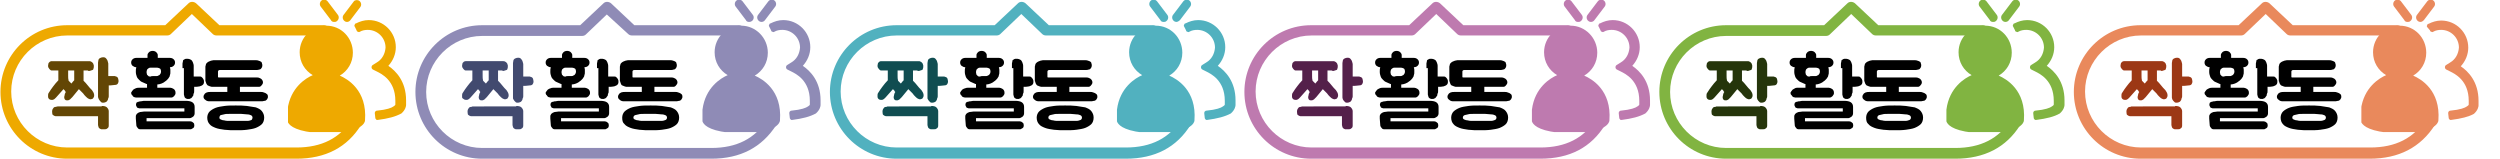 <?xml version="1.0" encoding="utf-8"?>
<!-- Generator: Adobe Illustrator 23.0.0, SVG Export Plug-In . SVG Version: 6.00 Build 0)  -->
<svg version="1.1" id="레이어_1" xmlns="http://www.w3.org/2000/svg" xmlns:xlink="http://www.w3.org/1999/xlink" x="0px"
	 y="0px" width="535.6px" height="34px" viewBox="0 0 535.6 34" style="enable-background:new 0 0 535.6 34;" xml:space="preserve">
<g>
	<g>
		<path style="fill:#634605;" d="M18.7,15.1c-0.2,0-0.4,0-0.4,0c-0.1,0-0.2,0-0.4,0c0,0.1,0,0.3,0,0.5c0,0.2,0,0.4,0,0.6
			c0,0.2,0,0.4,0,0.6c0,0.2,0,0.3,0,0.5c0.3,0.3,0.6,0.6,0.9,1c0.3,0.4,0.6,0.7,0.9,1c0.1,0.2,0.3,0.4,0.4,0.7
			c0.1,0.3,0.1,0.6,0,0.8c-0.1,0.2-0.2,0.4-0.4,0.4c-0.2,0.1-0.4,0.1-0.6,0c-0.3-0.1-0.5-0.3-0.7-0.5c-0.2-0.2-0.4-0.4-0.6-0.7
			l-0.9-0.9l-1.4,1.7c-0.2,0.2-0.4,0.4-0.5,0.5c-0.2,0.1-0.3,0.2-0.5,0.2c-0.2,0-0.4,0-0.5-0.1c-0.1-0.1-0.2-0.2-0.2-0.3
			c0-0.1-0.1-0.3,0-0.5c0-0.2,0.1-0.3,0.1-0.5c0-0.1,0.1-0.1,0.1-0.2c0-0.1,0.1-0.1,0.1-0.2c-0.1-0.1-0.2-0.2-0.2-0.3
			c-0.1-0.1-0.2-0.2-0.3-0.3l-1.6,1.8c-0.2,0.2-0.4,0.4-0.5,0.4c-0.1,0.1-0.3,0.1-0.5,0.1c-0.2,0-0.4-0.1-0.5-0.2
			c-0.1-0.1-0.2-0.3-0.2-0.4c0-0.2,0-0.3,0-0.5c0-0.2,0.1-0.4,0.2-0.5c0.3-0.5,0.6-0.9,0.9-1.3c0.3-0.4,0.7-0.9,1.1-1.3v-2.1h-0.5
			c-0.1,0-0.3,0-0.4,0c-0.2,0-0.3,0-0.5,0c-0.2,0-0.3-0.1-0.4-0.2c-0.1-0.1-0.2-0.2-0.3-0.4c-0.1-0.1-0.1-0.3-0.1-0.5
			c0-0.2,0.1-0.3,0.1-0.5c0.1-0.1,0.2-0.2,0.3-0.3c0.2-0.1,0.3-0.1,0.4-0.1c0.1,0,0.2,0,0.3,0c0.1,0,0.3,0,0.5,0c0.2,0,0.6,0,0.9,0
			s0.9,0,1.5,0c0.1,0,0.2,0,0.3,0c0.1,0,0.2,0,0.3,0h0.4h0.2h3.1c0.2,0,0.4,0,0.5,0c0.1,0,0.3,0,0.4,0.1c0.1,0,0.2,0.1,0.3,0.2
			c0.1,0.1,0.2,0.2,0.2,0.3c0,0.1,0.1,0.2,0.1,0.3c0,0.1,0,0.2,0,0.4c0,0.1-0.1,0.3-0.1,0.4c0,0.1-0.1,0.2-0.2,0.2
			c-0.1,0-0.2,0.1-0.3,0.1c-0.1,0-0.2,0.1-0.3,0.1c-0.1,0-0.2,0-0.3,0C18.9,15.1,18.8,15.1,18.7,15.1z M21.8,22.7
			c0.5,0,0.9,0.1,1.1,0.3c0.2,0.2,0.4,0.5,0.4,0.8v1.1c0,0,0,0.1,0,0.2c0,0.1,0,0.3,0,0.4s0,0.3,0,0.4c0,0.1,0,0.2,0,0.2
			c0,0.1,0,0.3,0,0.4c0,0.1,0,0.3,0,0.4c0,0.3-0.1,0.5-0.3,0.6c-0.2,0.2-0.4,0.2-0.7,0.2c-0.1,0-0.2,0-0.3,0c-0.2,0-0.3,0-0.3,0
			c-0.2-0.1-0.3-0.1-0.4-0.2s-0.2-0.2-0.2-0.3c0-0.1-0.1-0.3-0.1-0.4c0-0.1,0-0.3,0-0.4c0-0.1,0-0.1,0-0.3c0-0.1,0-0.3,0-0.5
			c0-0.2,0-0.3,0-0.4c0-0.1,0-0.2,0-0.3c0,0-0.1,0-0.3,0c-0.2,0-0.5,0-0.9,0c-0.4,0-0.6,0-0.7,0c-0.1,0-0.1,0-0.2,0H12
			c0,0-0.1,0-0.1,0c-0.1,0-0.2-0.1-0.3-0.1c-0.1-0.1-0.2-0.1-0.3-0.2c-0.1-0.1-0.1-0.2-0.1-0.3c-0.1-0.5,0-0.9,0.2-1.1
			c0.1-0.2,0.3-0.3,0.5-0.3c0.2,0,0.3-0.1,0.3-0.1H21.8z M15.4,15.1c-0.1,0-0.2,0-0.2,0c-0.1,0-0.1,0-0.2,0h-0.4c0,0.4,0,0.7,0,1.1
			c0,0.4,0,0.7,0.1,1.1l0.6,0.6c0.3-0.4,0.5-0.6,0.6-0.7v-2.1c0,0,0,0-0.1,0c0,0,0,0-0.1,0H15.4z M23.3,18.5v2.1
			c0,0.1,0,0.3-0.1,0.4c0,0.1-0.1,0.3-0.1,0.4c-0.1,0.2-0.2,0.3-0.3,0.4c-0.2,0.1-0.4,0.2-0.6,0.2c-0.2,0-0.4,0-0.5-0.1
			c-0.1-0.1-0.2-0.2-0.3-0.3c-0.1-0.1-0.1-0.2-0.2-0.3S21.1,21,21,20.8v-7c0-0.1,0-0.2,0-0.4c0-0.2,0.1-0.4,0.1-0.6
			c0.1-0.3,0.4-0.4,0.7-0.5c0.5-0.1,0.8,0,1,0.3c0.1,0.1,0.1,0.2,0.2,0.3c0,0.1,0.1,0.2,0.1,0.3c0,0.1,0.1,0.3,0.1,0.4
			c0,0.1,0,0.3,0,0.4v1.3v0.4c0,0.1,0,0.2,0,0.3c0,0.1,0,0.2,0,0.3c0,0,0.1,0,0.3,0c0.1,0,0.3,0,0.4,0c0.1,0,0.3,0,0.4,0
			c0.1,0,0.2,0,0.3,0c0.2,0.1,0.4,0.1,0.5,0.2c0.1,0.1,0.2,0.2,0.2,0.3c0,0.1,0.1,0.3,0.1,0.5c0,0.2,0,0.3-0.1,0.5
			c-0.1,0.3-0.4,0.4-0.7,0.4s-0.6,0.1-1,0.1H23.3z"/>
	</g>
	<g>
		<path d="M29.7,18.8c0.2,0,0.5,0,0.8,0c0.3,0,0.6,0,1,0c0-0.1,0-0.3,0-0.4c0-0.1,0-0.2,0-0.4c0,0,0,0-0.1,0
			c-0.3-0.1-0.6-0.3-0.9-0.4c-0.3-0.1-0.5-0.3-0.7-0.5c-0.2-0.2-0.4-0.4-0.5-0.7c-0.1-0.3-0.2-0.6-0.2-1c0-0.4,0-0.7,0.1-1
			c-0.3,0-0.5-0.1-0.8-0.3c-0.2-0.2-0.3-0.4-0.3-0.7c0-0.3,0.1-0.5,0.3-0.7c0.2-0.2,0.5-0.3,0.8-0.3h2.4v-0.6c0-0.2,0.1-0.4,0.3-0.6
			c0.2-0.2,0.5-0.3,0.8-0.3s0.6,0.1,0.8,0.3c0.2,0.2,0.3,0.4,0.3,0.6v0.6h2.6c0.3,0,0.6,0.1,0.8,0.3c0.2,0.2,0.3,0.4,0.3,0.7
			c0,0.3-0.1,0.5-0.3,0.7c-0.2,0.2-0.5,0.3-0.8,0.3c0,0.1,0.1,0.3,0.1,0.5c0,0.2,0,0.3,0,0.5c0,0.3,0,0.5-0.1,0.7
			c0,0.2-0.1,0.4-0.2,0.5c-0.1,0.2-0.2,0.3-0.4,0.5c-0.1,0.1-0.3,0.3-0.5,0.4c-0.2,0.2-0.5,0.3-0.7,0.4c-0.3,0.1-0.6,0.2-0.9,0.2
			v0.6v0.1c0.2,0,0.4,0,0.5,0c0.1,0,0.2,0,0.4,0s0.3,0,0.4,0c0.2,0,0.4,0,0.8,0c0.2,0,0.5,0,0.7,0c0.2,0,0.4,0.1,0.6,0.2
			c0.2,0.1,0.3,0.2,0.4,0.4c0.1,0.2,0.1,0.3,0.1,0.5c0,0.2,0,0.3-0.1,0.4c-0.1,0.1-0.1,0.2-0.2,0.3c-0.2,0.2-0.4,0.3-0.6,0.3
			c-0.3,0-0.5,0-0.7,0h-6.5c0,0-0.1,0-0.1,0c-0.1,0-0.2,0-0.3,0c-0.1,0-0.2-0.1-0.4-0.1c-0.1-0.1-0.2-0.1-0.3-0.3
			c-0.1-0.1-0.1-0.2-0.2-0.2c0-0.1-0.1-0.2-0.1-0.3c0-0.1,0-0.3,0.1-0.3c0-0.1,0.1-0.2,0.2-0.3c0.1-0.2,0.3-0.3,0.5-0.4
			C29.3,18.8,29.5,18.8,29.7,18.8z M40.8,26c0.2,0,0.4,0.1,0.5,0.2c0.1,0.1,0.3,0.2,0.3,0.4c0.1,0.5,0,0.8-0.5,1
			c-0.1,0.1-0.3,0.1-0.4,0.1c-0.1,0-0.3,0-0.4,0h-8.6c-0.2,0-0.5,0-0.8,0c-0.3,0-0.5,0-0.8,0c-0.3,0-0.5-0.1-0.6-0.3
			c-0.2-0.2-0.3-0.4-0.3-0.7l-0.1-1.3c0-0.1,0-0.3,0-0.5c0-0.2,0.1-0.3,0.2-0.5c0.2-0.2,0.4-0.3,0.7-0.4c0.3,0,0.6-0.1,0.8-0.1
			c0.2,0,0.5,0,0.9,0c0.4,0,0.9,0,1.6,0c0.7,0,1.5,0,2.6,0c1,0,2.2,0,3.6,0v-0.7h-9.1c-0.1,0-0.2,0-0.3,0c-0.1,0-0.2,0-0.3,0
			c-0.1,0-0.2-0.1-0.3-0.1c-0.1,0-0.2-0.1-0.2-0.2c-0.2-0.3-0.2-0.5-0.1-0.8c0-0.1,0.1-0.2,0.2-0.2c0.1-0.1,0.2-0.1,0.3-0.1
			c0.1,0,0.2-0.1,0.3-0.1c0.1,0,0.2,0,0.2,0c0.2,0,0.4-0.1,0.6-0.1c0.2,0,0.4,0,0.6,0c0.2,0,0.5,0,0.8,0c0.3,0,0.7,0,1.1,0
			c0.4,0,0.9,0,1.5,0c0.6,0,1.3,0,2.1,0c0.8,0,1.8,0,2.9,0c0.6,0,1.1,0.1,1.4,0.3c0.3,0.2,0.5,0.5,0.5,1v1.3c0,0.2,0,0.3-0.1,0.5
			c-0.1,0.2-0.2,0.3-0.4,0.4c-0.2,0.1-0.3,0.2-0.5,0.2c-0.2,0-0.3,0-0.5,0h-8.8V26H40.8z M32.8,16.3c0.2,0,0.4,0,0.6,0
			c0.2,0,0.4,0,0.5-0.1c0.2-0.1,0.3-0.1,0.4-0.3c0.1-0.1,0.2-0.3,0.2-0.5c0-0.4-0.1-0.6-0.2-0.7c-0.2-0.1-0.4-0.2-0.6-0.2h-1.5
			c-0.2,0-0.4,0.1-0.6,0.3c-0.1,0.1-0.2,0.4-0.2,0.7c0,0.2,0.1,0.4,0.1,0.5c0.1,0.1,0.2,0.2,0.3,0.3c0.1,0.1,0.3,0.1,0.5,0.1
			C32.4,16.3,32.6,16.3,32.8,16.3z M39.1,14.6c0-0.1,0-0.3,0-0.5c0-0.2,0-0.3,0-0.5c0-0.2,0.1-0.3,0.1-0.5c0-0.2,0.1-0.3,0.2-0.3
			c0.1-0.1,0.3-0.2,0.4-0.2c0.1,0,0.3,0,0.5,0c0.2,0,0.4,0.1,0.6,0.2c0.2,0.1,0.3,0.3,0.4,0.5c0.1,0.3,0.2,0.5,0.2,0.8
			c0,0.3,0,0.6,0,0.8c0,0.3,0,0.6,0,0.8c0,0.3,0,0.5,0,0.7c0.3,0,0.5,0,0.8,0c0.2,0,0.4,0,0.6,0c0.2,0,0.3,0.1,0.4,0.2
			c0.1,0.1,0.2,0.2,0.3,0.4c0.1,0.2,0.1,0.3,0.1,0.5c0,0.2,0,0.3-0.1,0.5c-0.2,0.3-0.5,0.4-0.8,0.5c-0.4,0.1-0.8,0.1-1.2,0.1v0.8
			c0,0.3,0,0.5-0.1,0.6c0,0.1-0.1,0.3-0.1,0.4c0,0,0,0.1,0,0.1c0,0,0,0.1-0.1,0.1c-0.1,0.2-0.2,0.3-0.3,0.4
			c-0.1,0.1-0.3,0.1-0.4,0.2c-0.2,0-0.3,0-0.5,0c-0.2-0.1-0.3-0.1-0.4-0.2c-0.1-0.1-0.2-0.2-0.2-0.4c-0.1-0.2-0.1-0.3-0.1-0.5
			c0-0.1,0-0.3,0-0.4c0-0.1,0-0.2,0-0.2V14.6z"/>
		<path d="M55.9,19.7c0.2,0,0.4,0,0.6,0.1c0.2,0.1,0.4,0.1,0.6,0.3c0.2,0.1,0.3,0.3,0.3,0.6c0,0.1,0,0.3-0.1,0.4
			c0,0.1-0.1,0.2-0.2,0.3c-0.1,0.1-0.2,0.2-0.4,0.2c-0.2,0-0.3,0.1-0.5,0.1c-0.1,0-0.3,0-0.4,0c-0.1,0-0.2,0-0.2,0l-9.9,0
			c-0.3,0-0.6,0-0.9,0c-0.3,0-0.6-0.1-0.8-0.3c-0.3-0.2-0.4-0.4-0.4-0.7c0-0.2,0.1-0.4,0.2-0.5c0.1-0.2,0.3-0.3,0.5-0.4
			c0.3-0.1,0.5-0.1,0.8-0.1c0.3,0,0.5,0,0.8,0c0.3,0,0.6,0,0.8,0c0.2,0,0.4,0,0.6,0c0.2,0,0.4,0,0.6,0c0.2,0,0.5,0,0.8,0v-1.1
			c-0.5,0-1,0-1.5,0c-0.5,0-0.8,0-1.1,0c-0.1,0-0.3,0-0.5,0c-0.2,0-0.4,0-0.6-0.1c-0.2-0.1-0.3-0.1-0.5-0.2
			c-0.1-0.1-0.2-0.2-0.3-0.4c0-0.1-0.1-0.2-0.1-0.3c0-0.1,0-0.1-0.1-0.2c0-0.1,0-0.1,0-0.2c0-0.1,0-0.2,0-0.3v-2c0,0,0,0,0-0.1
			c0-0.1,0-0.2,0-0.4c0-0.1,0-0.3,0.1-0.5c0-0.2,0.1-0.3,0.2-0.4c0.1-0.1,0.2-0.2,0.4-0.3c0.2-0.1,0.3-0.1,0.5-0.2
			c0.2,0,0.3-0.1,0.5-0.1c0.1,0,0.2,0,0.3,0h8.1c0.3,0,0.5,0,0.8,0c0.3,0,0.5,0.1,0.8,0.2c0.2,0.1,0.4,0.2,0.4,0.4
			c0.1,0.2,0.1,0.4,0.1,0.6c0,0.2-0.1,0.4-0.2,0.5c-0.1,0.2-0.3,0.3-0.5,0.3c-0.2,0.1-0.5,0.1-1,0.1h-0.4c-0.1,0-0.1,0-0.2,0h-6.5
			c-0.1,0-0.2,0-0.3,0c-0.1,0-0.2,0-0.3,0.1c0,0-0.1,0.1-0.1,0.2c0,0.1,0,0.3,0,0.4c0,0.2,0,0.3,0,0.5c0,0.1,0,0.2,0,0.3
			c0,0.1,0.2,0.1,0.3,0.1c0.2,0,0.3,0,0.4,0c0.1,0,0.3,0,0.6,0s0.6,0,1,0s0.9,0,1.6,0c0.6,0,1.4,0,2.3,0h1.4c0.3,0,0.6,0,0.8,0
			c0.3,0,0.5,0.1,0.7,0.2c0.2,0.1,0.4,0.3,0.5,0.6c0.1,0.3,0,0.6-0.2,0.8c-0.2,0.3-0.4,0.4-0.6,0.4c-0.2,0-0.5,0-0.7,0
			c-0.1,0-0.3,0-0.5,0c-0.3,0-0.6,0-0.9,0c-0.3,0-0.7,0-1,0c-0.4,0-0.7,0-1,0c0,0.2,0,0.4,0,0.6c0,0.2,0,0.4,0,0.5
			c0.3,0,0.7,0,1.1,0c0.4,0,0.8,0,1.2,0c0.4,0,0.8,0,1.1,0S55.6,19.7,55.9,19.7z M44.4,25.2c0-0.5,0.2-1,0.5-1.3
			c0.3-0.3,0.8-0.6,1.3-0.8c0.5-0.2,1.2-0.3,1.9-0.4s1.5-0.1,2.4-0.1c0.8,0,1.6,0,2.4,0.1c0.7,0.1,1.4,0.2,1.9,0.3
			c0.5,0.2,1,0.4,1.3,0.8c0.3,0.4,0.5,0.8,0.5,1.4c0,0.6-0.2,1.1-0.5,1.4c-0.3,0.3-0.8,0.6-1.3,0.8c-0.5,0.2-1.2,0.3-1.9,0.4
			c-0.7,0.1-1.5,0.1-2.4,0.1c-0.8,0-1.6,0-2.4-0.1c-0.7-0.1-1.4-0.2-1.9-0.4c-0.5-0.2-1-0.4-1.3-0.8C44.6,26.3,44.4,25.8,44.4,25.2z
			 M54.1,25.2c0-0.2-0.1-0.4-0.3-0.5c-0.2-0.1-0.5-0.2-0.9-0.2c-0.4,0-0.7-0.1-1.2-0.1c-0.4,0-0.9,0-1.3,0c-0.4,0-0.8,0-1.3,0
			c-0.4,0-0.8,0-1.1,0.1c-0.3,0.1-0.6,0.1-0.8,0.2C47.1,24.8,47,25,47,25.2c0,0.2,0.1,0.3,0.3,0.4c0.2,0.1,0.5,0.2,0.8,0.2
			c0.3,0.1,0.7,0.1,1.1,0.1c0.4,0,0.8,0,1.3,0c0.4,0,0.8,0,1.3,0c0.4,0,0.8,0,1.2,0c0.4,0,0.6-0.1,0.9-0.2
			C54,25.6,54.1,25.4,54.1,25.2z"/>
	</g>
	<path style="fill:#EEA900;" d="M63.5,34H14.4C6.5,34,0.1,27.6,0.1,19.7c0-7.9,6.4-14.3,14.3-14.3h21l5-4.7c0.4-0.4,1.1-0.4,1.6,0
		l5,4.7h22.4c0.6,0,1.1,0.5,1.1,1.1s-0.5,1.1-1.1,1.1H46.4c-0.3,0-0.6-0.1-0.8-0.3l-4.5-4.3l-4.5,4.3c-0.2,0.2-0.5,0.3-0.8,0.3H14.4
		c-6.6,0-12,5.4-12,12c0,6.6,5.4,12,12,12h49.1c5.4,0,9.4-2,11.9-6.1c0.3-0.5,1-0.7,1.6-0.4c0.5,0.3,0.7,1,0.4,1.6
		C74.4,31.6,69.7,34,63.5,34z"/>
	<g>
		<defs>
			<path id="SVGID_1_" d="M69.9,5.5c-3.1,0-5.7,2.5-5.7,5.7c0,2.1,1.1,3.9,2.8,4.9c-1.4,0.6-4.8,2.6-5.4,7.4v2.5
				c0.2,0.6,1.1,1.9,5.5,2.4h5.6c5.6-0.6,5.5-2.6,5.5-2.6c0.5-6.5-3.8-8.9-5.4-9.6c1.7-1,2.8-2.8,2.8-4.9
				C75.6,8.1,73.1,5.5,69.9,5.5C70,5.5,70,5.5,69.9,5.5"/>
		</defs>
		<clipPath id="SVGID_2_">
			<use xlink:href="#SVGID_1_"  style="overflow:visible;"/>
		</clipPath>
		<rect x="61.7" y="5.3" style="clip-path:url(#SVGID_2_);fill:#EEA900;" width="16.8" height="23"/>
	</g>
	<path style="fill:#EEA900;" d="M80.8,24.2c2-0.2,3.2-0.6,3.7-1c0.6-0.4,0.7-0.7,0.7-0.8c0,0,0,0,0,0c0,0,0,0,0,0c0-0.3,0-0.6,0-0.9
		c0-4.6-3.1-6.2-4.3-6.8l-0.8-0.4l0.8-0.5c1.3-0.8,2.1-2.1,2.1-3.7v0c0-2.4-1.9-4.3-4.3-4.3c-0.7,0-1.4,0.2-2,0.5l-0.4-0.8
		c0.7-0.4,1.5-0.6,2.4-0.6c0,0,0,0,0,0c2.9,0,5.2,2.4,5.2,5.3v0c0,1.6-0.7,3.1-1.9,4c1.6,0.9,4.2,2.9,4.1,7.3c0,0.3,0,0.6,0,0.9
		c0,0.2-0.1,0.8-0.8,1.4c-0.7,0.6-2,1.1-4.5,1.3L80.8,24.2z M80.9,25.1L80.9,25.1z"/>
	<path style="fill:#EEA900;" d="M80.9,25.7c-0.1,0-0.3,0-0.3-0.1c-0.1-0.1-0.2-0.2-0.2-0.4l-0.1-0.9c0-0.1,0-0.3,0.1-0.4
		c0.1-0.1,0.2-0.2,0.4-0.2c2.1-0.2,3.1-0.6,3.5-0.9c0.2-0.1,0.4-0.3,0.4-0.4c0,0,0,0,0,0c0-0.3,0-0.6,0-0.8c0-4.4-3-5.8-4-6.3
		l-0.8-0.4c-0.2-0.1-0.3-0.3-0.3-0.5c0-0.2,0.1-0.4,0.3-0.5l0.8-0.5c1.2-0.7,1.8-1.9,1.9-3.2c0-2.1-1.7-3.8-3.8-3.8
		c-0.6,0-1.2,0.1-1.7,0.4c-0.1,0.1-0.3,0.1-0.4,0c-0.1,0-0.3-0.1-0.3-0.3l-0.4-0.8c-0.1-0.1-0.1-0.3,0-0.4c0-0.1,0.1-0.3,0.3-0.3
		c0.8-0.4,1.7-0.7,2.7-0.7c0,0,0,0,0,0c0,0,0,0,0,0l0,0c3.2,0,5.8,2.6,5.8,5.8c0,1.5-0.6,2.9-1.6,4c1.6,1.1,3.8,3.3,3.8,7.4
		c0,0.3,0,0.6,0,1c0,0.2-0.1,1-1,1.8C84.7,25,83.2,25.4,80.9,25.7C80.9,25.7,80.9,25.7,80.9,25.7C80.9,25.7,80.9,25.7,80.9,25.7z
		 M81.3,14.3c0.1,0,0.2,0.1,0.2,0.1c0,0,0-0.1,0-0.1c0,0,0-0.1,0-0.1C81.4,14.2,81.4,14.2,81.3,14.3z"/>
	<path style="fill:#EEA900;" d="M71.6,4.7c-0.3,0-0.6-0.1-0.7-0.4l-2.2-2.9c-0.3-0.4-0.2-1,0.2-1.3c0.4-0.3,1-0.2,1.3,0.2l2.2,2.9
		c0.3,0.4,0.2,1-0.2,1.3C72,4.7,71.8,4.7,71.6,4.7z"/>
	<path style="fill:#EEA900;" d="M74.3,4.7c-0.2,0-0.4-0.1-0.5-0.2c-0.4-0.3-0.5-0.9-0.2-1.3l2.2-2.9C76,0,76.6-0.1,77,0.2
		c0.4,0.3,0.5,0.9,0.2,1.3L75,4.4C74.8,4.6,74.6,4.7,74.3,4.7z"/>
</g>
<g>
	<g>
		<path style="fill:#424A6F;" d="M107.5,15.1c-0.2,0-0.4,0-0.4,0c-0.1,0-0.2,0-0.4,0c0,0.1,0,0.3,0,0.5c0,0.2,0,0.4,0,0.6
			c0,0.2,0,0.4,0,0.6c0,0.2,0,0.3,0,0.5c0.3,0.3,0.6,0.6,0.9,1c0.3,0.4,0.6,0.7,0.9,1c0.1,0.2,0.3,0.4,0.4,0.7
			c0.1,0.3,0.1,0.6,0,0.8c-0.1,0.2-0.2,0.4-0.4,0.4c-0.2,0.1-0.4,0.1-0.6,0c-0.3-0.1-0.5-0.3-0.7-0.5c-0.2-0.2-0.4-0.4-0.6-0.7
			l-0.9-0.9l-1.4,1.7c-0.2,0.2-0.4,0.4-0.5,0.5c-0.2,0.1-0.3,0.2-0.5,0.2c-0.2,0-0.4,0-0.5-0.1c-0.1-0.1-0.2-0.2-0.2-0.3
			c0-0.1-0.1-0.3,0-0.5c0-0.2,0.1-0.3,0.1-0.5c0-0.1,0.1-0.1,0.1-0.2c0-0.1,0.1-0.1,0.1-0.2c-0.1-0.1-0.2-0.2-0.2-0.3
			c-0.1-0.1-0.2-0.2-0.3-0.3l-1.6,1.8c-0.2,0.2-0.4,0.4-0.5,0.4c-0.1,0.1-0.3,0.1-0.5,0.1c-0.2,0-0.4-0.1-0.5-0.2
			C99.1,21.1,99,21,99,20.8c0-0.2,0-0.3,0-0.5c0-0.2,0.1-0.4,0.2-0.5c0.3-0.5,0.6-0.9,0.9-1.3c0.3-0.4,0.7-0.9,1.1-1.3v-2.1h-0.5
			c-0.1,0-0.3,0-0.4,0c-0.2,0-0.3,0-0.5,0c-0.2,0-0.3-0.1-0.4-0.2c-0.1-0.1-0.2-0.2-0.3-0.4c-0.1-0.1-0.1-0.3-0.1-0.5
			c0-0.2,0.1-0.3,0.1-0.5c0.1-0.1,0.2-0.2,0.3-0.3c0.2-0.1,0.3-0.1,0.4-0.1c0.1,0,0.2,0,0.3,0c0.1,0,0.3,0,0.5,0c0.2,0,0.6,0,0.9,0
			s0.9,0,1.5,0c0.1,0,0.2,0,0.3,0c0.1,0,0.2,0,0.3,0h0.4h0.2h3.1c0.2,0,0.4,0,0.5,0c0.1,0,0.3,0,0.4,0.1c0.1,0,0.2,0.1,0.3,0.2
			c0.1,0.1,0.2,0.2,0.2,0.3c0,0.1,0.1,0.2,0.1,0.3c0,0.1,0,0.2,0,0.4s-0.1,0.3-0.1,0.4c0,0.1-0.1,0.2-0.2,0.2
			c-0.1,0-0.2,0.1-0.3,0.1c-0.1,0-0.2,0.1-0.3,0.1c-0.1,0-0.2,0-0.3,0C107.8,15.1,107.7,15.1,107.5,15.1z M110.6,22.7
			c0.5,0,0.9,0.1,1.1,0.3c0.2,0.2,0.4,0.5,0.4,0.8v1.1c0,0,0,0.1,0,0.2c0,0.1,0,0.3,0,0.4s0,0.3,0,0.4c0,0.1,0,0.2,0,0.2
			c0,0.1,0,0.3,0,0.4c0,0.1,0,0.3,0,0.4c0,0.3-0.1,0.5-0.3,0.6c-0.2,0.2-0.4,0.2-0.7,0.2c-0.1,0-0.2,0-0.3,0c-0.2,0-0.3,0-0.3,0
			c-0.2-0.1-0.3-0.1-0.4-0.2s-0.2-0.2-0.2-0.3c0-0.1-0.1-0.3-0.1-0.4c0-0.1,0-0.3,0-0.4c0-0.1,0-0.1,0-0.3c0-0.1,0-0.3,0-0.5
			c0-0.2,0-0.3,0-0.4c0-0.1,0-0.2,0-0.3c0,0-0.1,0-0.3,0c-0.2,0-0.5,0-0.9,0c-0.4,0-0.6,0-0.7,0c-0.1,0-0.1,0-0.2,0h-6.7
			c0,0-0.1,0-0.1,0c-0.1,0-0.2-0.1-0.3-0.1c-0.1-0.1-0.2-0.1-0.3-0.2c-0.1-0.1-0.1-0.2-0.1-0.3c-0.1-0.5,0-0.9,0.2-1.1
			c0.1-0.2,0.3-0.3,0.5-0.3c0.2,0,0.3-0.1,0.3-0.1H110.6z M104.2,15.1c-0.1,0-0.2,0-0.2,0c-0.1,0-0.1,0-0.2,0h-0.4
			c0,0.4,0,0.7,0,1.1c0,0.4,0,0.7,0.1,1.1l0.6,0.6c0.3-0.4,0.5-0.6,0.6-0.7v-2.1c0,0,0,0-0.1,0c0,0,0,0-0.1,0H104.2z M112.1,18.5
			v2.1c0,0.1,0,0.3-0.1,0.4c0,0.1-0.1,0.3-0.1,0.4c-0.1,0.2-0.2,0.3-0.3,0.4c-0.2,0.1-0.4,0.2-0.6,0.2c-0.2,0-0.4,0-0.5-0.1
			c-0.1-0.1-0.2-0.2-0.3-0.3c-0.1-0.1-0.1-0.2-0.2-0.3s-0.1-0.2-0.1-0.4v-7c0-0.1,0-0.2,0-0.4c0-0.2,0.1-0.4,0.1-0.6
			c0.1-0.3,0.4-0.4,0.7-0.5c0.5-0.1,0.8,0,1,0.3c0.1,0.1,0.1,0.2,0.2,0.3c0,0.1,0.1,0.2,0.1,0.3c0,0.1,0.1,0.3,0.1,0.4
			c0,0.1,0,0.3,0,0.4v1.3v0.4c0,0.1,0,0.2,0,0.3c0,0.1,0,0.2,0,0.3c0,0,0.1,0,0.3,0c0.1,0,0.3,0,0.4,0c0.1,0,0.3,0,0.4,0
			c0.1,0,0.2,0,0.3,0c0.2,0.1,0.4,0.1,0.5,0.2c0.1,0.1,0.2,0.2,0.2,0.3c0,0.1,0.1,0.3,0.1,0.5c0,0.2,0,0.3-0.1,0.5
			c-0.1,0.3-0.4,0.4-0.7,0.4s-0.6,0.1-1,0.1H112.1z"/>
	</g>
	<g>
		<path d="M118.5,18.8c0.2,0,0.5,0,0.8,0c0.3,0,0.6,0,1,0c0-0.1,0-0.3,0-0.4c0-0.1,0-0.2,0-0.4c0,0,0,0-0.1,0
			c-0.3-0.1-0.6-0.3-0.9-0.4c-0.3-0.1-0.5-0.3-0.7-0.5c-0.2-0.2-0.4-0.4-0.5-0.7c-0.1-0.3-0.2-0.6-0.2-1c0-0.4,0-0.7,0.1-1
			c-0.3,0-0.5-0.1-0.8-0.3c-0.2-0.2-0.3-0.4-0.3-0.7c0-0.3,0.1-0.5,0.3-0.7c0.2-0.2,0.5-0.3,0.8-0.3h2.4v-0.6c0-0.2,0.1-0.4,0.3-0.6
			c0.2-0.2,0.5-0.3,0.8-0.3s0.6,0.1,0.8,0.3c0.2,0.2,0.3,0.4,0.3,0.6v0.6h2.6c0.3,0,0.6,0.1,0.8,0.3c0.2,0.2,0.3,0.4,0.3,0.7
			c0,0.3-0.1,0.5-0.3,0.7c-0.2,0.2-0.5,0.3-0.8,0.3c0,0.1,0.1,0.3,0.1,0.5c0,0.2,0,0.3,0,0.5c0,0.3,0,0.5-0.1,0.7
			c0,0.2-0.1,0.4-0.2,0.5c-0.1,0.2-0.2,0.3-0.4,0.5c-0.1,0.1-0.3,0.3-0.5,0.4c-0.2,0.2-0.5,0.3-0.7,0.4c-0.3,0.1-0.6,0.2-0.9,0.2
			v0.6v0.1c0.2,0,0.4,0,0.5,0c0.1,0,0.2,0,0.4,0s0.3,0,0.4,0c0.2,0,0.4,0,0.8,0c0.2,0,0.5,0,0.7,0c0.2,0,0.4,0.1,0.6,0.2
			c0.2,0.1,0.3,0.2,0.4,0.4c0.1,0.2,0.1,0.3,0.1,0.5c0,0.2,0,0.3-0.1,0.4c-0.1,0.1-0.1,0.2-0.2,0.3c-0.2,0.2-0.4,0.3-0.6,0.3
			c-0.3,0-0.5,0-0.7,0h-6.5c0,0-0.1,0-0.1,0c-0.1,0-0.2,0-0.3,0c-0.1,0-0.2-0.1-0.4-0.1c-0.1-0.1-0.2-0.1-0.3-0.3
			c-0.1-0.1-0.1-0.2-0.2-0.2c0-0.1-0.1-0.2-0.1-0.3c0-0.1,0-0.3,0.1-0.3c0-0.1,0.1-0.2,0.2-0.3c0.1-0.2,0.3-0.3,0.5-0.4
			C118.2,18.8,118.3,18.8,118.5,18.8z M129.6,26c0.2,0,0.4,0.1,0.5,0.2c0.1,0.1,0.3,0.2,0.3,0.4c0.1,0.5,0,0.8-0.5,1
			c-0.1,0.1-0.3,0.1-0.4,0.1c-0.1,0-0.3,0-0.4,0h-8.6c-0.2,0-0.5,0-0.8,0c-0.3,0-0.5,0-0.8,0c-0.3,0-0.5-0.1-0.6-0.3
			c-0.2-0.2-0.3-0.4-0.3-0.7l-0.1-1.3c0-0.1,0-0.3,0-0.5c0-0.2,0.1-0.3,0.2-0.5c0.2-0.2,0.4-0.3,0.7-0.4c0.3,0,0.6-0.1,0.8-0.1
			c0.2,0,0.5,0,0.9,0c0.4,0,0.9,0,1.6,0c0.7,0,1.5,0,2.6,0c1,0,2.2,0,3.6,0v-0.7h-9.1c-0.1,0-0.2,0-0.3,0c-0.1,0-0.2,0-0.3,0
			c-0.1,0-0.2-0.1-0.3-0.1c-0.1,0-0.2-0.1-0.2-0.2c-0.2-0.3-0.2-0.5-0.1-0.8c0-0.1,0.1-0.2,0.2-0.2c0.1-0.1,0.2-0.1,0.3-0.1
			c0.1,0,0.2-0.1,0.3-0.1c0.1,0,0.2,0,0.2,0c0.2,0,0.4-0.1,0.6-0.1c0.2,0,0.4,0,0.6,0c0.2,0,0.5,0,0.8,0c0.3,0,0.7,0,1.1,0
			c0.4,0,0.9,0,1.5,0c0.6,0,1.3,0,2.1,0c0.8,0,1.8,0,2.9,0c0.6,0,1.1,0.1,1.4,0.3c0.3,0.2,0.5,0.5,0.5,1v1.3c0,0.2,0,0.3-0.1,0.5
			c-0.1,0.2-0.2,0.3-0.4,0.4c-0.2,0.1-0.3,0.2-0.5,0.2c-0.2,0-0.3,0-0.5,0h-8.8V26H129.6z M121.7,16.3c0.2,0,0.4,0,0.6,0
			c0.2,0,0.4,0,0.5-0.1c0.2-0.1,0.3-0.1,0.4-0.3c0.1-0.1,0.2-0.3,0.2-0.5c0-0.4-0.1-0.6-0.2-0.7c-0.2-0.1-0.4-0.2-0.6-0.2h-1.5
			c-0.2,0-0.4,0.1-0.6,0.3c-0.1,0.1-0.2,0.4-0.2,0.7c0,0.2,0.1,0.4,0.1,0.5c0.1,0.1,0.2,0.2,0.3,0.3c0.1,0.1,0.3,0.1,0.5,0.1
			C121.3,16.3,121.5,16.3,121.7,16.3z M127.9,14.6c0-0.1,0-0.3,0-0.5c0-0.2,0-0.3,0-0.5c0-0.2,0.1-0.3,0.1-0.5
			c0-0.2,0.1-0.3,0.2-0.3c0.1-0.1,0.3-0.2,0.4-0.2c0.1,0,0.3,0,0.5,0c0.2,0,0.4,0.1,0.6,0.2c0.2,0.1,0.3,0.3,0.4,0.5
			c0.1,0.3,0.2,0.5,0.2,0.8c0,0.3,0,0.6,0,0.8c0,0.3,0,0.6,0,0.8c0,0.3,0,0.5,0,0.7c0.3,0,0.5,0,0.8,0c0.2,0,0.4,0,0.6,0
			c0.2,0,0.3,0.1,0.4,0.2c0.1,0.1,0.2,0.2,0.3,0.4c0.1,0.2,0.1,0.3,0.1,0.5c0,0.2,0,0.3-0.1,0.5c-0.2,0.3-0.5,0.4-0.8,0.5
			c-0.4,0.1-0.8,0.1-1.2,0.1v0.8c0,0.3,0,0.5-0.1,0.6c0,0.1-0.1,0.3-0.1,0.4c0,0,0,0.1,0,0.1c0,0,0,0.1-0.1,0.1
			c-0.1,0.2-0.2,0.3-0.3,0.4c-0.1,0.1-0.3,0.1-0.4,0.2c-0.2,0-0.3,0-0.5,0c-0.2-0.1-0.3-0.1-0.4-0.2c-0.1-0.1-0.2-0.2-0.2-0.4
			c-0.1-0.2-0.1-0.3-0.1-0.5c0-0.1,0-0.3,0-0.4c0-0.1,0-0.2,0-0.2V14.6z"/>
		<path d="M144.7,19.7c0.2,0,0.4,0,0.6,0.1c0.2,0.1,0.4,0.1,0.6,0.3c0.2,0.1,0.3,0.3,0.3,0.6c0,0.1,0,0.3-0.1,0.4
			c0,0.1-0.1,0.2-0.2,0.3c-0.1,0.1-0.2,0.2-0.4,0.2c-0.2,0-0.3,0.1-0.5,0.1c-0.1,0-0.3,0-0.4,0s-0.2,0-0.2,0l-9.9,0
			c-0.3,0-0.6,0-0.9,0c-0.3,0-0.6-0.1-0.8-0.3c-0.3-0.2-0.4-0.4-0.4-0.7c0-0.2,0.1-0.4,0.2-0.5c0.1-0.2,0.3-0.3,0.5-0.4
			c0.3-0.1,0.5-0.1,0.8-0.1c0.3,0,0.5,0,0.8,0c0.3,0,0.6,0,0.8,0c0.2,0,0.4,0,0.6,0c0.2,0,0.4,0,0.6,0c0.2,0,0.5,0,0.8,0v-1.1
			c-0.5,0-1,0-1.5,0c-0.5,0-0.8,0-1.1,0c-0.1,0-0.3,0-0.5,0c-0.2,0-0.4,0-0.6-0.1c-0.2-0.1-0.3-0.1-0.5-0.2s-0.2-0.2-0.3-0.4
			c0-0.1-0.1-0.2-0.1-0.3c0-0.1,0-0.1-0.1-0.2c0-0.1,0-0.1,0-0.2c0-0.1,0-0.2,0-0.3v-2c0,0,0,0,0-0.1c0-0.1,0-0.2,0-0.4
			c0-0.1,0-0.3,0.1-0.5c0-0.2,0.1-0.3,0.2-0.4c0.1-0.1,0.2-0.2,0.4-0.3c0.2-0.1,0.3-0.1,0.5-0.2c0.2,0,0.3-0.1,0.5-0.1
			c0.1,0,0.2,0,0.3,0h8.1c0.3,0,0.5,0,0.8,0s0.5,0.1,0.8,0.2c0.2,0.1,0.4,0.2,0.4,0.4c0.1,0.2,0.1,0.4,0.1,0.6
			c0,0.2-0.1,0.4-0.2,0.5c-0.1,0.2-0.3,0.3-0.5,0.3c-0.2,0.1-0.5,0.1-1,0.1h-0.4c-0.1,0-0.1,0-0.2,0h-6.5c-0.1,0-0.2,0-0.3,0
			c-0.1,0-0.2,0-0.3,0.1c0,0-0.1,0.1-0.1,0.2c0,0.1,0,0.3,0,0.4c0,0.2,0,0.3,0,0.5c0,0.1,0,0.2,0,0.3c0,0.1,0.2,0.1,0.3,0.1
			c0.2,0,0.3,0,0.4,0c0.1,0,0.3,0,0.6,0s0.6,0,1,0s0.9,0,1.6,0c0.6,0,1.4,0,2.3,0h1.4c0.3,0,0.6,0,0.8,0c0.3,0,0.5,0.1,0.7,0.2
			c0.2,0.1,0.4,0.3,0.5,0.6c0.1,0.3,0,0.6-0.2,0.8c-0.2,0.3-0.4,0.4-0.6,0.4c-0.2,0-0.5,0-0.7,0c-0.1,0-0.3,0-0.5,0
			c-0.3,0-0.6,0-0.9,0c-0.3,0-0.7,0-1,0c-0.4,0-0.7,0-1,0c0,0.2,0,0.4,0,0.6c0,0.2,0,0.4,0,0.5c0.3,0,0.7,0,1.1,0c0.4,0,0.8,0,1.2,0
			c0.4,0,0.8,0,1.1,0S144.5,19.7,144.7,19.7z M133.3,25.2c0-0.5,0.2-1,0.5-1.3c0.3-0.3,0.8-0.6,1.3-0.8c0.5-0.2,1.2-0.3,1.9-0.4
			s1.5-0.1,2.4-0.1c0.8,0,1.6,0,2.4,0.1c0.7,0.1,1.4,0.2,1.9,0.3c0.5,0.2,1,0.4,1.3,0.8c0.3,0.4,0.5,0.8,0.5,1.4
			c0,0.6-0.2,1.1-0.5,1.4c-0.3,0.3-0.8,0.6-1.3,0.8c-0.5,0.2-1.2,0.3-1.9,0.4c-0.7,0.1-1.5,0.1-2.4,0.1c-0.8,0-1.6,0-2.4-0.1
			c-0.7-0.1-1.4-0.2-1.9-0.4c-0.5-0.2-1-0.4-1.3-0.8C133.4,26.3,133.3,25.8,133.3,25.2z M142.9,25.2c0-0.2-0.1-0.4-0.3-0.5
			c-0.2-0.1-0.5-0.2-0.9-0.2c-0.4,0-0.7-0.1-1.2-0.1c-0.4,0-0.9,0-1.3,0c-0.4,0-0.8,0-1.3,0c-0.4,0-0.8,0-1.1,0.1
			c-0.3,0.1-0.6,0.1-0.8,0.2c-0.2,0.1-0.3,0.3-0.3,0.5c0,0.2,0.1,0.3,0.3,0.4c0.2,0.1,0.5,0.2,0.8,0.2c0.3,0.1,0.7,0.1,1.1,0.1
			c0.4,0,0.8,0,1.3,0c0.4,0,0.8,0,1.3,0c0.4,0,0.8,0,1.2,0c0.4,0,0.6-0.1,0.9-0.2C142.8,25.6,142.9,25.4,142.9,25.2z"/>
	</g>
	<path style="fill:#8F8BB6;" d="M152.4,34h-49.1c-7.9,0-14.3-6.4-14.3-14.3c0-7.9,6.4-14.3,14.3-14.3h21l5-4.7
		c0.4-0.4,1.1-0.4,1.6,0l5,4.7h22.4c0.6,0,1.1,0.5,1.1,1.1s-0.5,1.1-1.1,1.1h-22.9c-0.3,0-0.6-0.1-0.8-0.3L130,3.1l-4.5,4.3
		c-0.2,0.2-0.5,0.3-0.8,0.3h-21.4c-6.6,0-12,5.4-12,12c0,6.6,5.4,12,12,12h49.1c5.4,0,9.4-2,11.9-6.1c0.3-0.5,1-0.7,1.6-0.4
		c0.5,0.3,0.7,1,0.4,1.6C163.2,31.6,158.6,34,152.4,34z"/>
	<g>
		<defs>
			<path id="SVGID_3_" d="M158.8,5.5c-3.1,0-5.7,2.5-5.7,5.7c0,2.1,1.1,3.9,2.8,4.9c-1.4,0.6-4.8,2.6-5.4,7.4v2.5
				c0.2,0.6,1.1,1.9,5.5,2.4h5.6c5.6-0.6,5.5-2.6,5.5-2.6c0.5-6.5-3.8-8.9-5.4-9.6c1.7-1,2.8-2.8,2.8-4.9
				C164.5,8.1,161.9,5.5,158.8,5.5C158.8,5.5,158.8,5.5,158.8,5.5"/>
		</defs>
		<clipPath id="SVGID_4_">
			<use xlink:href="#SVGID_3_"  style="overflow:visible;"/>
		</clipPath>
		<rect x="150.5" y="5.3" style="clip-path:url(#SVGID_4_);fill:#8F8BB6;" width="16.8" height="23"/>
	</g>
	<path style="fill:#8F8BB6;" d="M169.6,24.2c2-0.2,3.2-0.6,3.7-1c0.6-0.4,0.7-0.7,0.7-0.8c0,0,0,0,0,0c0,0,0,0,0,0
		c0-0.3,0-0.6,0-0.9c0-4.6-3.1-6.2-4.3-6.8l-0.8-0.4l0.8-0.5c1.3-0.8,2.1-2.1,2.1-3.7v0c0-2.4-1.9-4.3-4.3-4.3c-0.7,0-1.4,0.2-2,0.5
		l-0.4-0.8c0.7-0.4,1.5-0.6,2.4-0.6c0,0,0,0,0,0c2.9,0,5.2,2.4,5.2,5.3v0c0,1.6-0.7,3.1-1.9,4c1.6,0.9,4.2,2.9,4.1,7.3
		c0,0.3,0,0.6,0,0.9c0,0.2-0.1,0.8-0.8,1.4c-0.7,0.6-2,1.1-4.5,1.3L169.6,24.2z M169.7,25.1L169.7,25.1z"/>
	<path style="fill:#8F8BB6;" d="M169.7,25.7c-0.1,0-0.3,0-0.3-0.1c-0.1-0.1-0.2-0.2-0.2-0.4l-0.1-0.9c0-0.1,0-0.3,0.1-0.4
		c0.1-0.1,0.2-0.2,0.4-0.2c2.1-0.2,3.1-0.6,3.5-0.9c0.2-0.1,0.4-0.3,0.4-0.4c0,0,0,0,0,0c0-0.3,0-0.6,0-0.8c0-4.4-3-5.8-4-6.3
		l-0.8-0.4c-0.2-0.1-0.3-0.3-0.3-0.5c0-0.2,0.1-0.4,0.3-0.5l0.8-0.5c1.2-0.7,1.8-1.9,1.9-3.2c0-2.1-1.7-3.8-3.8-3.8
		c-0.6,0-1.2,0.1-1.7,0.4c-0.1,0.1-0.3,0.1-0.4,0c-0.1,0-0.3-0.1-0.3-0.3l-0.4-0.8c-0.1-0.1-0.1-0.3,0-0.4c0-0.1,0.1-0.3,0.3-0.3
		c0.8-0.4,1.7-0.7,2.7-0.7c0,0,0,0,0,0c0,0,0,0,0,0l0,0c3.2,0,5.8,2.6,5.8,5.8c0,1.5-0.6,2.9-1.6,4c1.6,1.1,3.8,3.3,3.8,7.4
		c0,0.3,0,0.6,0,1c0,0.2-0.1,1-1,1.8C173.5,25,172,25.4,169.7,25.7C169.8,25.7,169.8,25.7,169.7,25.7
		C169.7,25.7,169.7,25.7,169.7,25.7z M170.1,14.3c0.1,0,0.2,0.1,0.2,0.1c0,0,0-0.1,0-0.1c0,0,0-0.1,0-0.1
		C170.3,14.2,170.2,14.2,170.1,14.3z"/>
	<path style="fill:#8F8BB6;" d="M160.5,4.7c-0.3,0-0.6-0.1-0.7-0.4l-2.2-2.9c-0.3-0.4-0.2-1,0.2-1.3c0.4-0.3,1-0.2,1.3,0.2l2.2,2.9
		c0.3,0.4,0.2,1-0.2,1.3C160.8,4.7,160.6,4.7,160.5,4.7z"/>
	<path style="fill:#8F8BB6;" d="M163.1,4.7c-0.2,0-0.4-0.1-0.5-0.2c-0.4-0.3-0.5-0.9-0.2-1.3l2.2-2.9c0.3-0.4,0.9-0.5,1.3-0.2
		c0.4,0.3,0.5,0.9,0.2,1.3l-2.2,2.9C163.7,4.6,163.4,4.7,163.1,4.7z"/>
</g>
<g>
	<g>
		<path style="fill:#104D51;" d="M196.4,15.1c-0.2,0-0.4,0-0.4,0c-0.1,0-0.2,0-0.4,0c0,0.1,0,0.3,0,0.5c0,0.2,0,0.4,0,0.6
			c0,0.2,0,0.4,0,0.6c0,0.2,0,0.3,0,0.5c0.3,0.3,0.6,0.6,0.9,1c0.3,0.4,0.6,0.7,0.9,1c0.1,0.2,0.3,0.4,0.4,0.7
			c0.1,0.3,0.1,0.6,0,0.8c-0.1,0.2-0.2,0.4-0.4,0.4c-0.2,0.1-0.4,0.1-0.6,0c-0.3-0.1-0.5-0.3-0.7-0.5c-0.2-0.2-0.4-0.4-0.6-0.7
			l-0.9-0.9l-1.4,1.7c-0.2,0.2-0.4,0.4-0.5,0.5c-0.2,0.1-0.3,0.2-0.5,0.2c-0.2,0-0.4,0-0.5-0.1c-0.1-0.1-0.2-0.2-0.2-0.3
			c0-0.1-0.1-0.3,0-0.5c0-0.2,0.1-0.3,0.1-0.5c0-0.1,0.1-0.1,0.1-0.2c0-0.1,0.1-0.1,0.1-0.2c-0.1-0.1-0.2-0.2-0.2-0.3
			c-0.1-0.1-0.2-0.2-0.3-0.3l-1.6,1.8c-0.2,0.2-0.4,0.4-0.5,0.4c-0.1,0.1-0.3,0.1-0.5,0.1c-0.2,0-0.4-0.1-0.5-0.2
			c-0.1-0.1-0.2-0.3-0.2-0.4c0-0.2,0-0.3,0-0.5c0-0.2,0.1-0.4,0.2-0.5c0.3-0.5,0.6-0.9,0.9-1.3c0.3-0.4,0.7-0.9,1.1-1.3v-2.1h-0.5
			c-0.1,0-0.3,0-0.4,0c-0.2,0-0.3,0-0.5,0c-0.2,0-0.3-0.1-0.4-0.2c-0.1-0.1-0.2-0.2-0.3-0.4c-0.1-0.1-0.1-0.3-0.1-0.5
			c0-0.2,0.1-0.3,0.1-0.5c0.1-0.1,0.2-0.2,0.3-0.3c0.2-0.1,0.3-0.1,0.4-0.1c0.1,0,0.2,0,0.3,0c0.1,0,0.3,0,0.5,0c0.2,0,0.6,0,0.9,0
			s0.9,0,1.5,0c0.1,0,0.2,0,0.3,0c0.1,0,0.2,0,0.3,0h0.4h0.2h3.1c0.2,0,0.4,0,0.5,0c0.1,0,0.3,0,0.4,0.1c0.1,0,0.2,0.1,0.3,0.2
			c0.1,0.1,0.2,0.2,0.2,0.3c0,0.1,0.1,0.2,0.1,0.3c0,0.1,0,0.2,0,0.4s-0.1,0.3-0.1,0.4c0,0.1-0.1,0.2-0.2,0.2
			c-0.1,0-0.2,0.1-0.3,0.1c-0.1,0-0.2,0.1-0.3,0.1c-0.1,0-0.2,0-0.3,0C196.6,15.1,196.5,15.1,196.4,15.1z M199.5,22.7
			c0.5,0,0.9,0.1,1.1,0.3c0.2,0.2,0.4,0.5,0.4,0.8v1.1c0,0,0,0.1,0,0.2c0,0.1,0,0.3,0,0.4s0,0.3,0,0.4c0,0.1,0,0.2,0,0.2
			c0,0.1,0,0.3,0,0.4c0,0.1,0,0.3,0,0.4c0,0.3-0.1,0.5-0.3,0.6c-0.2,0.2-0.4,0.2-0.7,0.2c-0.1,0-0.2,0-0.3,0c-0.2,0-0.3,0-0.3,0
			c-0.2-0.1-0.3-0.1-0.4-0.2s-0.2-0.2-0.2-0.3c0-0.1-0.1-0.3-0.1-0.4c0-0.1,0-0.3,0-0.4c0-0.1,0-0.1,0-0.3c0-0.1,0-0.3,0-0.5
			c0-0.2,0-0.3,0-0.4c0-0.1,0-0.2,0-0.3c0,0-0.1,0-0.3,0c-0.2,0-0.5,0-0.9,0c-0.4,0-0.6,0-0.7,0c-0.1,0-0.1,0-0.2,0h-6.7
			c0,0-0.1,0-0.1,0c-0.1,0-0.2-0.1-0.3-0.1c-0.1-0.1-0.2-0.1-0.3-0.2c-0.1-0.1-0.1-0.2-0.1-0.3c-0.1-0.5,0-0.9,0.2-1.1
			c0.1-0.2,0.3-0.3,0.5-0.3c0.2,0,0.3-0.1,0.3-0.1H199.5z M193.1,15.1c-0.1,0-0.2,0-0.2,0c-0.1,0-0.1,0-0.2,0h-0.4
			c0,0.4,0,0.7,0,1.1c0,0.4,0,0.7,0.1,1.1l0.6,0.6c0.3-0.4,0.5-0.6,0.6-0.7v-2.1c0,0,0,0-0.1,0c0,0,0,0-0.1,0H193.1z M200.9,18.5
			v2.1c0,0.1,0,0.3-0.1,0.4c0,0.1-0.1,0.3-0.1,0.4c-0.1,0.2-0.2,0.3-0.3,0.4c-0.2,0.1-0.4,0.2-0.6,0.2c-0.2,0-0.4,0-0.5-0.1
			c-0.1-0.1-0.2-0.2-0.3-0.3c-0.1-0.1-0.1-0.2-0.2-0.3s-0.1-0.2-0.1-0.4v-7c0-0.1,0-0.2,0-0.4c0-0.2,0.1-0.4,0.1-0.6
			c0.1-0.3,0.4-0.4,0.7-0.5c0.5-0.1,0.8,0,1,0.3c0.1,0.1,0.1,0.2,0.2,0.3c0,0.1,0.1,0.2,0.1,0.3c0,0.1,0.1,0.3,0.1,0.4
			c0,0.1,0,0.3,0,0.4v1.3v0.4c0,0.1,0,0.2,0,0.3c0,0.1,0,0.2,0,0.3c0,0,0.1,0,0.3,0c0.1,0,0.3,0,0.4,0c0.1,0,0.3,0,0.4,0
			c0.1,0,0.2,0,0.3,0c0.2,0.1,0.4,0.1,0.5,0.2c0.1,0.1,0.2,0.2,0.2,0.3c0,0.1,0.1,0.3,0.1,0.5c0,0.2,0,0.3-0.1,0.5
			c-0.1,0.3-0.4,0.4-0.7,0.4s-0.6,0.1-1,0.1H200.9z"/>
	</g>
	<g>
		<path d="M207.3,18.8c0.2,0,0.5,0,0.8,0c0.3,0,0.6,0,1,0c0-0.1,0-0.3,0-0.4c0-0.1,0-0.2,0-0.4c0,0,0,0-0.1,0
			c-0.3-0.1-0.6-0.3-0.9-0.4c-0.3-0.1-0.5-0.3-0.7-0.5c-0.2-0.2-0.4-0.4-0.5-0.7c-0.1-0.3-0.2-0.6-0.2-1c0-0.4,0-0.7,0.1-1
			c-0.3,0-0.5-0.1-0.8-0.3c-0.2-0.2-0.3-0.4-0.3-0.7c0-0.3,0.1-0.5,0.3-0.7c0.2-0.2,0.5-0.3,0.8-0.3h2.4v-0.6c0-0.2,0.1-0.4,0.3-0.6
			c0.2-0.2,0.5-0.3,0.8-0.3s0.6,0.1,0.8,0.3c0.2,0.2,0.3,0.4,0.3,0.6v0.6h2.6c0.3,0,0.6,0.1,0.8,0.3c0.2,0.2,0.3,0.4,0.3,0.7
			c0,0.3-0.1,0.5-0.3,0.7c-0.2,0.2-0.5,0.3-0.8,0.3c0,0.1,0.1,0.3,0.1,0.5c0,0.2,0,0.3,0,0.5c0,0.3,0,0.5-0.1,0.7
			c0,0.2-0.1,0.4-0.2,0.5c-0.1,0.2-0.2,0.3-0.4,0.5c-0.1,0.1-0.3,0.3-0.5,0.4c-0.2,0.2-0.5,0.3-0.7,0.4c-0.3,0.1-0.6,0.2-0.9,0.2
			v0.6v0.1c0.2,0,0.4,0,0.5,0c0.1,0,0.2,0,0.4,0s0.3,0,0.4,0c0.2,0,0.4,0,0.8,0c0.2,0,0.5,0,0.7,0c0.2,0,0.4,0.1,0.6,0.2
			c0.2,0.1,0.3,0.2,0.4,0.4c0.1,0.2,0.1,0.3,0.1,0.5c0,0.2,0,0.3-0.1,0.4c-0.1,0.1-0.1,0.2-0.2,0.3c-0.2,0.2-0.4,0.3-0.6,0.3
			c-0.3,0-0.5,0-0.7,0h-6.5c0,0-0.1,0-0.1,0c-0.1,0-0.2,0-0.3,0c-0.1,0-0.2-0.1-0.4-0.1c-0.1-0.1-0.2-0.1-0.3-0.3
			c-0.1-0.1-0.1-0.2-0.2-0.2c0-0.1-0.1-0.2-0.1-0.3c0-0.1,0-0.3,0.1-0.3c0-0.1,0.1-0.2,0.2-0.3c0.1-0.2,0.3-0.3,0.5-0.4
			C207,18.8,207.2,18.8,207.3,18.8z M218.5,26c0.2,0,0.4,0.1,0.5,0.2c0.1,0.1,0.3,0.2,0.3,0.4c0.1,0.5,0,0.8-0.5,1
			c-0.1,0.1-0.3,0.1-0.4,0.1c-0.1,0-0.3,0-0.4,0h-8.6c-0.2,0-0.5,0-0.8,0c-0.3,0-0.5,0-0.8,0c-0.3,0-0.5-0.1-0.6-0.3
			c-0.2-0.2-0.3-0.4-0.3-0.7l-0.1-1.3c0-0.1,0-0.3,0-0.5c0-0.2,0.1-0.3,0.2-0.5c0.2-0.2,0.4-0.3,0.7-0.4c0.3,0,0.6-0.1,0.8-0.1
			c0.2,0,0.5,0,0.9,0c0.4,0,0.9,0,1.6,0c0.7,0,1.5,0,2.6,0c1,0,2.2,0,3.6,0v-0.7h-9.1c-0.1,0-0.2,0-0.3,0c-0.1,0-0.2,0-0.3,0
			c-0.1,0-0.2-0.1-0.3-0.1c-0.1,0-0.2-0.1-0.2-0.2c-0.2-0.3-0.2-0.5-0.1-0.8c0-0.1,0.1-0.2,0.2-0.2c0.1-0.1,0.2-0.1,0.3-0.1
			c0.1,0,0.2-0.1,0.3-0.1c0.1,0,0.2,0,0.2,0c0.2,0,0.4-0.1,0.6-0.1c0.2,0,0.4,0,0.6,0c0.2,0,0.5,0,0.8,0c0.3,0,0.7,0,1.1,0
			c0.4,0,0.9,0,1.5,0c0.6,0,1.3,0,2.1,0c0.8,0,1.8,0,2.9,0c0.6,0,1.1,0.1,1.4,0.3c0.3,0.2,0.5,0.5,0.5,1v1.3c0,0.2,0,0.3-0.1,0.5
			c-0.1,0.2-0.2,0.3-0.4,0.4c-0.2,0.1-0.3,0.2-0.5,0.2c-0.2,0-0.3,0-0.5,0h-8.8V26H218.5z M210.5,16.3c0.2,0,0.4,0,0.6,0
			c0.2,0,0.4,0,0.5-0.1c0.2-0.1,0.3-0.1,0.4-0.3c0.1-0.1,0.2-0.3,0.2-0.5c0-0.4-0.1-0.6-0.2-0.7c-0.2-0.1-0.4-0.2-0.6-0.2h-1.5
			c-0.2,0-0.4,0.1-0.6,0.3c-0.1,0.1-0.2,0.4-0.2,0.7c0,0.2,0.1,0.4,0.1,0.5c0.1,0.1,0.2,0.2,0.3,0.3c0.1,0.1,0.3,0.1,0.5,0.1
			C210.1,16.3,210.3,16.3,210.5,16.3z M216.8,14.6c0-0.1,0-0.3,0-0.5c0-0.2,0-0.3,0-0.5c0-0.2,0.1-0.3,0.1-0.5
			c0-0.2,0.1-0.3,0.2-0.3c0.1-0.1,0.3-0.2,0.4-0.2c0.1,0,0.3,0,0.5,0c0.2,0,0.4,0.1,0.6,0.2c0.2,0.1,0.3,0.3,0.4,0.5
			c0.1,0.3,0.2,0.5,0.2,0.8c0,0.3,0,0.6,0,0.8c0,0.3,0,0.6,0,0.8c0,0.3,0,0.5,0,0.7c0.3,0,0.5,0,0.8,0c0.2,0,0.4,0,0.6,0
			c0.2,0,0.3,0.1,0.4,0.2c0.1,0.1,0.2,0.2,0.3,0.4c0.1,0.2,0.1,0.3,0.1,0.5c0,0.2,0,0.3-0.1,0.5c-0.2,0.3-0.5,0.4-0.8,0.5
			c-0.4,0.1-0.8,0.1-1.2,0.1v0.8c0,0.3,0,0.5-0.1,0.6c0,0.1-0.1,0.3-0.1,0.4c0,0,0,0.1,0,0.1c0,0,0,0.1-0.1,0.1
			c-0.1,0.2-0.2,0.3-0.3,0.4c-0.1,0.1-0.3,0.1-0.4,0.2c-0.2,0-0.3,0-0.5,0c-0.2-0.1-0.3-0.1-0.4-0.2c-0.1-0.1-0.2-0.2-0.2-0.4
			c-0.1-0.2-0.1-0.3-0.1-0.5c0-0.1,0-0.3,0-0.4c0-0.1,0-0.2,0-0.2V14.6z"/>
		<path d="M233.6,19.7c0.2,0,0.4,0,0.6,0.1c0.2,0.1,0.4,0.1,0.6,0.3c0.2,0.1,0.3,0.3,0.3,0.6c0,0.1,0,0.3-0.1,0.4
			c0,0.1-0.1,0.2-0.2,0.3c-0.1,0.1-0.2,0.2-0.4,0.2c-0.2,0-0.3,0.1-0.5,0.1c-0.1,0-0.3,0-0.4,0s-0.2,0-0.2,0l-9.9,0
			c-0.3,0-0.6,0-0.9,0c-0.3,0-0.6-0.1-0.8-0.3c-0.3-0.2-0.4-0.4-0.4-0.7c0-0.2,0.1-0.4,0.2-0.5c0.1-0.2,0.3-0.3,0.5-0.4
			c0.3-0.1,0.5-0.1,0.8-0.1c0.3,0,0.5,0,0.8,0c0.3,0,0.6,0,0.8,0c0.2,0,0.4,0,0.6,0c0.2,0,0.4,0,0.6,0c0.2,0,0.5,0,0.8,0v-1.1
			c-0.5,0-1,0-1.5,0c-0.5,0-0.8,0-1.1,0c-0.1,0-0.3,0-0.5,0c-0.2,0-0.4,0-0.6-0.1c-0.2-0.1-0.3-0.1-0.5-0.2
			c-0.1-0.1-0.2-0.2-0.3-0.4c0-0.1-0.1-0.2-0.1-0.3c0-0.1,0-0.1-0.1-0.2c0-0.1,0-0.1,0-0.2c0-0.1,0-0.2,0-0.3v-2c0,0,0,0,0-0.1
			c0-0.1,0-0.2,0-0.4c0-0.1,0-0.3,0.1-0.5c0-0.2,0.1-0.3,0.2-0.4c0.1-0.1,0.2-0.2,0.4-0.3c0.2-0.1,0.3-0.1,0.5-0.2
			c0.2,0,0.3-0.1,0.5-0.1c0.1,0,0.2,0,0.3,0h8.1c0.3,0,0.5,0,0.8,0s0.5,0.1,0.8,0.2c0.2,0.1,0.4,0.2,0.4,0.4
			c0.1,0.2,0.1,0.4,0.1,0.6c0,0.2-0.1,0.4-0.2,0.5c-0.1,0.2-0.3,0.3-0.5,0.3c-0.2,0.1-0.5,0.1-1,0.1h-0.4c-0.1,0-0.1,0-0.2,0h-6.5
			c-0.1,0-0.2,0-0.3,0c-0.1,0-0.2,0-0.3,0.1c0,0-0.1,0.1-0.1,0.2c0,0.1,0,0.3,0,0.4c0,0.2,0,0.3,0,0.5c0,0.1,0,0.2,0,0.3
			c0,0.1,0.2,0.1,0.3,0.1c0.2,0,0.3,0,0.4,0c0.1,0,0.3,0,0.6,0s0.6,0,1,0s0.9,0,1.6,0c0.6,0,1.4,0,2.3,0h1.4c0.3,0,0.6,0,0.8,0
			c0.3,0,0.5,0.1,0.7,0.2c0.2,0.1,0.4,0.3,0.5,0.6c0.1,0.3,0,0.6-0.2,0.8c-0.2,0.3-0.4,0.4-0.6,0.4c-0.2,0-0.5,0-0.7,0
			c-0.1,0-0.3,0-0.5,0c-0.3,0-0.6,0-0.9,0c-0.3,0-0.7,0-1,0c-0.4,0-0.7,0-1,0c0,0.2,0,0.4,0,0.6c0,0.2,0,0.4,0,0.5
			c0.3,0,0.7,0,1.1,0c0.4,0,0.8,0,1.2,0c0.4,0,0.8,0,1.1,0S233.3,19.7,233.6,19.7z M222.1,25.2c0-0.5,0.2-1,0.5-1.3
			c0.3-0.3,0.8-0.6,1.3-0.8c0.5-0.2,1.2-0.3,1.9-0.4s1.5-0.1,2.4-0.1c0.8,0,1.6,0,2.4,0.1c0.7,0.1,1.4,0.2,1.9,0.3
			c0.5,0.2,1,0.4,1.3,0.8c0.3,0.4,0.5,0.8,0.5,1.4c0,0.6-0.2,1.1-0.5,1.4c-0.3,0.3-0.8,0.6-1.3,0.8c-0.5,0.2-1.2,0.3-1.9,0.4
			c-0.7,0.1-1.5,0.1-2.4,0.1c-0.8,0-1.6,0-2.4-0.1c-0.7-0.1-1.4-0.2-1.9-0.4c-0.5-0.2-1-0.4-1.3-0.8
			C222.3,26.3,222.1,25.8,222.1,25.2z M231.8,25.2c0-0.2-0.1-0.4-0.3-0.5c-0.2-0.1-0.5-0.2-0.9-0.2c-0.4,0-0.7-0.1-1.2-0.1
			c-0.4,0-0.9,0-1.3,0c-0.4,0-0.8,0-1.3,0c-0.4,0-0.8,0-1.1,0.1c-0.3,0.1-0.6,0.1-0.8,0.2c-0.2,0.1-0.3,0.3-0.3,0.5
			c0,0.2,0.1,0.3,0.3,0.4c0.2,0.1,0.5,0.2,0.8,0.2c0.3,0.1,0.7,0.1,1.1,0.1c0.4,0,0.8,0,1.3,0c0.4,0,0.8,0,1.3,0c0.4,0,0.8,0,1.2,0
			c0.4,0,0.6-0.1,0.9-0.2C231.7,25.6,231.8,25.4,231.8,25.2z"/>
	</g>
	<path style="fill:#51B1BF;" d="M241.2,34h-49.1c-7.9,0-14.3-6.4-14.3-14.3c0-7.9,6.4-14.3,14.3-14.3h21l5-4.7
		c0.4-0.4,1.1-0.4,1.6,0l5,4.7H247c0.6,0,1.1,0.5,1.1,1.1s-0.5,1.1-1.1,1.1h-22.9c-0.3,0-0.6-0.1-0.8-0.3l-4.5-4.3l-4.5,4.3
		c-0.2,0.2-0.5,0.3-0.8,0.3h-21.4c-6.6,0-12,5.4-12,12c0,6.6,5.4,12,12,12h49.1c5.4,0,9.4-2,11.9-6.1c0.3-0.5,1-0.7,1.6-0.4
		c0.5,0.3,0.7,1,0.4,1.6C252.1,31.6,247.4,34,241.2,34z"/>
	<g>
		<defs>
			<path id="SVGID_5_" d="M247.6,5.5c-3.1,0-5.7,2.5-5.7,5.7c0,2.1,1.1,3.9,2.8,4.9c-1.4,0.6-4.8,2.6-5.4,7.4v2.5
				c0.2,0.6,1.1,1.9,5.5,2.4h5.6c5.6-0.6,5.5-2.6,5.5-2.6c0.5-6.5-3.8-8.9-5.4-9.6c1.7-1,2.8-2.8,2.8-4.9
				C253.3,8.1,250.8,5.5,247.6,5.5C247.6,5.5,247.6,5.5,247.6,5.5"/>
		</defs>
		<clipPath id="SVGID_6_">
			<use xlink:href="#SVGID_5_"  style="overflow:visible;"/>
		</clipPath>
		<rect x="239.3" y="5.3" style="clip-path:url(#SVGID_6_);fill:#51B1BF;" width="16.8" height="23"/>
	</g>
	<path style="fill:#51B1BF;" d="M258.5,24.2c2-0.2,3.2-0.6,3.7-1c0.6-0.4,0.7-0.7,0.7-0.8c0,0,0,0,0,0c0,0,0,0,0,0
		c0-0.3,0-0.6,0-0.9c0-4.6-3.1-6.2-4.3-6.8l-0.8-0.4l0.8-0.5c1.3-0.8,2.1-2.1,2.1-3.7v0c0-2.4-1.9-4.3-4.3-4.3c-0.7,0-1.4,0.2-2,0.5
		L254,5.5c0.7-0.4,1.5-0.6,2.4-0.6c0,0,0,0,0,0c2.9,0,5.2,2.4,5.2,5.3v0c0,1.6-0.7,3.1-1.9,4c1.6,0.9,4.2,2.9,4.1,7.3
		c0,0.3,0,0.6,0,0.9c0,0.2-0.1,0.8-0.8,1.4c-0.7,0.6-2,1.1-4.5,1.3L258.5,24.2z M258.6,25.1L258.6,25.1z"/>
	<path style="fill:#51B1BF;" d="M258.6,25.7c-0.1,0-0.3,0-0.3-0.1c-0.1-0.1-0.2-0.2-0.2-0.4l-0.1-0.9c0-0.1,0-0.3,0.1-0.4
		c0.1-0.1,0.2-0.2,0.4-0.2c2.1-0.2,3.1-0.6,3.5-0.9c0.2-0.1,0.4-0.3,0.4-0.4c0,0,0,0,0,0c0-0.3,0-0.6,0-0.8c0-4.4-3-5.8-4-6.3
		l-0.8-0.4c-0.2-0.1-0.3-0.3-0.3-0.5c0-0.2,0.1-0.4,0.3-0.5l0.8-0.5c1.2-0.7,1.8-1.9,1.9-3.2c0-2.1-1.7-3.8-3.8-3.8
		c-0.6,0-1.2,0.1-1.7,0.4c-0.1,0.1-0.3,0.1-0.4,0c-0.1,0-0.3-0.1-0.3-0.3l-0.4-0.8c-0.1-0.1-0.1-0.3,0-0.4c0-0.1,0.1-0.3,0.3-0.3
		c0.8-0.4,1.7-0.7,2.7-0.7c0,0,0,0,0,0c0,0,0,0,0,0l0,0c3.2,0,5.8,2.6,5.8,5.8c0,1.5-0.6,2.9-1.6,4c1.6,1.1,3.8,3.3,3.8,7.4
		c0,0.3,0,0.6,0,1c0,0.2-0.1,1-1,1.8C262.4,25,260.8,25.4,258.6,25.7C258.6,25.7,258.6,25.7,258.6,25.7
		C258.6,25.7,258.6,25.7,258.6,25.7z M259,14.3c0.1,0,0.2,0.1,0.2,0.1c0,0,0-0.1,0-0.1c0,0,0-0.1,0-0.1
		C259.1,14.2,259.1,14.2,259,14.3z"/>
	<path style="fill:#51B1BF;" d="M249.3,4.7c-0.3,0-0.6-0.1-0.7-0.4l-2.2-2.9c-0.3-0.4-0.2-1,0.2-1.3c0.4-0.3,1-0.2,1.3,0.2l2.2,2.9
		c0.3,0.4,0.2,1-0.2,1.3C249.7,4.7,249.5,4.7,249.3,4.7z"/>
	<path style="fill:#51B1BF;" d="M252,4.7c-0.2,0-0.4-0.1-0.5-0.2c-0.4-0.3-0.5-0.9-0.2-1.3l2.2-2.9c0.3-0.4,0.9-0.5,1.3-0.2
		c0.4,0.3,0.5,0.9,0.2,1.3l-2.2,2.9C252.5,4.6,252.2,4.7,252,4.7z"/>
</g>
<g>
	<g>
		<path style="fill:#54204A;" d="M285.2,15.1c-0.2,0-0.4,0-0.4,0c-0.1,0-0.2,0-0.4,0c0,0.1,0,0.3,0,0.5c0,0.2,0,0.4,0,0.6
			c0,0.2,0,0.4,0,0.6c0,0.2,0,0.3,0,0.5c0.3,0.3,0.6,0.6,0.9,1c0.3,0.4,0.6,0.7,0.9,1c0.1,0.2,0.3,0.4,0.4,0.7
			c0.1,0.3,0.1,0.6,0,0.8c-0.1,0.2-0.2,0.4-0.4,0.4c-0.2,0.1-0.4,0.1-0.6,0c-0.3-0.1-0.5-0.3-0.7-0.5c-0.2-0.2-0.4-0.4-0.6-0.7
			l-0.9-0.9l-1.4,1.7c-0.2,0.2-0.4,0.4-0.5,0.5c-0.2,0.1-0.3,0.2-0.5,0.2c-0.2,0-0.4,0-0.5-0.1c-0.1-0.1-0.2-0.2-0.2-0.3
			c0-0.1-0.1-0.3,0-0.5c0-0.2,0.1-0.3,0.1-0.5c0-0.1,0.1-0.1,0.1-0.2c0-0.1,0.1-0.1,0.1-0.2c-0.1-0.1-0.2-0.2-0.2-0.3
			c-0.1-0.1-0.2-0.2-0.3-0.3l-1.6,1.8c-0.2,0.2-0.4,0.4-0.5,0.4c-0.1,0.1-0.3,0.1-0.5,0.1c-0.2,0-0.4-0.1-0.5-0.2
			c-0.1-0.1-0.2-0.3-0.2-0.4c0-0.2,0-0.3,0-0.5c0-0.2,0.1-0.4,0.2-0.5c0.3-0.5,0.6-0.9,0.9-1.3c0.3-0.4,0.7-0.9,1.1-1.3v-2.1h-0.5
			c-0.1,0-0.3,0-0.4,0c-0.2,0-0.3,0-0.5,0c-0.2,0-0.3-0.1-0.4-0.2c-0.1-0.1-0.2-0.2-0.3-0.4c-0.1-0.1-0.1-0.3-0.1-0.5
			c0-0.2,0.1-0.3,0.1-0.5c0.1-0.1,0.2-0.2,0.3-0.3c0.2-0.1,0.3-0.1,0.4-0.1c0.1,0,0.2,0,0.3,0c0.1,0,0.3,0,0.5,0c0.2,0,0.6,0,0.9,0
			c0.4,0,0.9,0,1.5,0c0.1,0,0.2,0,0.3,0c0.1,0,0.2,0,0.3,0h0.4h0.2h3.1c0.2,0,0.4,0,0.5,0c0.1,0,0.3,0,0.4,0.1
			c0.1,0,0.2,0.1,0.3,0.2c0.1,0.1,0.2,0.2,0.2,0.3c0,0.1,0.1,0.2,0.1,0.3c0,0.1,0,0.2,0,0.4c0,0.1-0.1,0.3-0.1,0.4
			c0,0.1-0.1,0.2-0.2,0.2c-0.1,0-0.2,0.1-0.3,0.1c-0.1,0-0.2,0.1-0.3,0.1c-0.1,0-0.2,0-0.3,0C285.5,15.1,285.4,15.1,285.2,15.1z
			 M288.3,22.7c0.5,0,0.9,0.1,1.1,0.3c0.2,0.2,0.4,0.5,0.4,0.8v1.1c0,0,0,0.1,0,0.2c0,0.1,0,0.3,0,0.4s0,0.3,0,0.4
			c0,0.1,0,0.2,0,0.2c0,0.1,0,0.3,0,0.4c0,0.1,0,0.3,0,0.4c0,0.3-0.1,0.5-0.3,0.6c-0.2,0.2-0.4,0.2-0.7,0.2c-0.1,0-0.2,0-0.3,0
			c-0.2,0-0.3,0-0.3,0c-0.2-0.1-0.3-0.1-0.4-0.2c-0.1-0.1-0.2-0.2-0.2-0.3c0-0.1-0.1-0.3-0.1-0.4c0-0.1,0-0.3,0-0.4
			c0-0.1,0-0.1,0-0.3c0-0.1,0-0.3,0-0.5c0-0.2,0-0.3,0-0.4c0-0.1,0-0.2,0-0.3c0,0-0.1,0-0.3,0c-0.2,0-0.5,0-0.9,0
			c-0.4,0-0.6,0-0.7,0c-0.1,0-0.1,0-0.2,0h-6.7c0,0-0.1,0-0.1,0c-0.1,0-0.2-0.1-0.3-0.1c-0.1-0.1-0.2-0.1-0.3-0.2
			c-0.1-0.1-0.1-0.2-0.1-0.3c-0.1-0.5,0-0.9,0.2-1.1c0.1-0.2,0.3-0.3,0.5-0.3c0.2,0,0.3-0.1,0.3-0.1H288.3z M281.9,15.1
			c-0.1,0-0.2,0-0.2,0c-0.1,0-0.1,0-0.2,0h-0.4c0,0.4,0,0.7,0,1.1c0,0.4,0,0.7,0.1,1.1l0.6,0.6c0.3-0.4,0.5-0.6,0.6-0.7v-2.1
			c0,0,0,0-0.1,0c0,0,0,0-0.1,0H281.9z M289.8,18.5v2.1c0,0.1,0,0.3-0.1,0.4c0,0.1-0.1,0.3-0.1,0.4c-0.1,0.2-0.2,0.3-0.3,0.4
			c-0.2,0.1-0.4,0.2-0.6,0.2c-0.2,0-0.4,0-0.5-0.1c-0.1-0.1-0.2-0.2-0.3-0.3c-0.1-0.1-0.1-0.2-0.2-0.3c0-0.1-0.1-0.2-0.1-0.4v-7
			c0-0.1,0-0.2,0-0.4c0-0.2,0.1-0.4,0.1-0.6c0.1-0.3,0.4-0.4,0.7-0.5c0.5-0.1,0.8,0,1,0.3c0.1,0.1,0.1,0.2,0.2,0.3
			c0,0.1,0.1,0.2,0.1,0.3c0,0.1,0.1,0.3,0.1,0.4c0,0.1,0,0.3,0,0.4v1.3v0.4c0,0.1,0,0.2,0,0.3c0,0.1,0,0.2,0,0.3c0,0,0.1,0,0.3,0
			c0.1,0,0.3,0,0.4,0c0.1,0,0.3,0,0.4,0c0.1,0,0.2,0,0.3,0c0.2,0.1,0.4,0.1,0.5,0.2c0.1,0.1,0.2,0.2,0.2,0.3c0,0.1,0.1,0.3,0.1,0.5
			c0,0.2,0,0.3-0.1,0.5c-0.1,0.3-0.4,0.4-0.7,0.4s-0.6,0.1-1,0.1H289.8z"/>
	</g>
	<g>
		<path d="M296.2,18.8c0.2,0,0.5,0,0.8,0c0.3,0,0.6,0,1,0c0-0.1,0-0.3,0-0.4c0-0.1,0-0.2,0-0.4c0,0,0,0-0.1,0
			c-0.3-0.1-0.6-0.3-0.9-0.4c-0.3-0.1-0.5-0.3-0.7-0.5c-0.2-0.2-0.4-0.4-0.5-0.7c-0.1-0.3-0.2-0.6-0.2-1c0-0.4,0-0.7,0.1-1
			c-0.3,0-0.5-0.1-0.8-0.3c-0.2-0.2-0.3-0.4-0.3-0.7c0-0.3,0.1-0.5,0.3-0.7c0.2-0.2,0.5-0.3,0.8-0.3h2.4v-0.6c0-0.2,0.1-0.4,0.3-0.6
			c0.2-0.2,0.5-0.3,0.8-0.3s0.6,0.1,0.8,0.3c0.2,0.2,0.3,0.4,0.3,0.6v0.6h2.6c0.3,0,0.6,0.1,0.8,0.3c0.2,0.2,0.3,0.4,0.3,0.7
			c0,0.3-0.1,0.5-0.3,0.7c-0.2,0.2-0.5,0.3-0.8,0.3c0,0.1,0.1,0.3,0.1,0.5c0,0.2,0,0.3,0,0.5c0,0.3,0,0.5-0.1,0.7
			c0,0.2-0.1,0.4-0.2,0.5c-0.1,0.2-0.2,0.3-0.4,0.5c-0.1,0.1-0.3,0.3-0.5,0.4c-0.2,0.2-0.5,0.3-0.7,0.4c-0.3,0.1-0.6,0.2-0.9,0.2
			v0.6v0.1c0.2,0,0.4,0,0.5,0c0.1,0,0.2,0,0.4,0c0.1,0,0.3,0,0.4,0c0.2,0,0.4,0,0.8,0c0.2,0,0.5,0,0.7,0c0.2,0,0.4,0.1,0.6,0.2
			c0.2,0.1,0.3,0.2,0.4,0.4c0.1,0.2,0.1,0.3,0.1,0.5c0,0.2,0,0.3-0.1,0.4c-0.1,0.1-0.1,0.2-0.2,0.3c-0.2,0.2-0.4,0.3-0.6,0.3
			c-0.3,0-0.5,0-0.7,0h-6.5c0,0-0.1,0-0.1,0c-0.1,0-0.2,0-0.3,0c-0.1,0-0.2-0.1-0.4-0.1c-0.1-0.1-0.2-0.1-0.3-0.3
			c-0.1-0.1-0.1-0.2-0.2-0.2c0-0.1-0.1-0.2-0.1-0.3c0-0.1,0-0.3,0.1-0.3c0-0.1,0.1-0.2,0.2-0.3c0.1-0.2,0.3-0.3,0.5-0.4
			C295.8,18.8,296,18.8,296.2,18.8z M307.3,26c0.2,0,0.4,0.1,0.5,0.2c0.1,0.1,0.3,0.2,0.3,0.4c0.1,0.5,0,0.8-0.5,1
			c-0.1,0.1-0.3,0.1-0.4,0.1c-0.1,0-0.3,0-0.4,0h-8.6c-0.2,0-0.5,0-0.8,0c-0.3,0-0.5,0-0.8,0c-0.3,0-0.5-0.1-0.6-0.3
			c-0.2-0.2-0.3-0.4-0.3-0.7l-0.1-1.3c0-0.1,0-0.3,0-0.5c0-0.2,0.1-0.3,0.2-0.5c0.2-0.2,0.4-0.3,0.7-0.4c0.3,0,0.6-0.1,0.8-0.1
			c0.2,0,0.5,0,0.9,0c0.4,0,0.9,0,1.6,0c0.7,0,1.5,0,2.6,0c1,0,2.2,0,3.6,0v-0.7h-9.1c-0.1,0-0.2,0-0.3,0c-0.1,0-0.2,0-0.3,0
			c-0.1,0-0.2-0.1-0.3-0.1c-0.1,0-0.2-0.1-0.2-0.2c-0.2-0.3-0.2-0.5-0.1-0.8c0-0.1,0.1-0.2,0.2-0.2c0.1-0.1,0.2-0.1,0.3-0.1
			c0.1,0,0.2-0.1,0.3-0.1c0.1,0,0.2,0,0.2,0c0.2,0,0.4-0.1,0.6-0.1c0.2,0,0.4,0,0.6,0c0.2,0,0.5,0,0.8,0c0.3,0,0.7,0,1.1,0
			c0.4,0,0.9,0,1.5,0c0.6,0,1.3,0,2.1,0c0.8,0,1.8,0,2.9,0c0.6,0,1.1,0.1,1.4,0.3c0.3,0.2,0.5,0.5,0.5,1v1.3c0,0.2,0,0.3-0.1,0.5
			c-0.1,0.2-0.2,0.3-0.4,0.4c-0.2,0.1-0.3,0.2-0.5,0.2c-0.2,0-0.3,0-0.5,0h-8.8V26H307.3z M299.3,16.3c0.2,0,0.4,0,0.6,0
			c0.2,0,0.4,0,0.5-0.1c0.2-0.1,0.3-0.1,0.4-0.3c0.1-0.1,0.2-0.3,0.2-0.5c0-0.4-0.1-0.6-0.2-0.7c-0.2-0.1-0.4-0.2-0.6-0.2h-1.5
			c-0.2,0-0.4,0.1-0.6,0.3c-0.1,0.1-0.2,0.4-0.2,0.7c0,0.2,0.1,0.4,0.1,0.5c0.1,0.1,0.2,0.2,0.3,0.3c0.1,0.1,0.3,0.1,0.5,0.1
			C299,16.3,299.1,16.3,299.3,16.3z M305.6,14.6c0-0.1,0-0.3,0-0.5c0-0.2,0-0.3,0-0.5c0-0.2,0.1-0.3,0.1-0.5c0-0.2,0.1-0.3,0.2-0.3
			c0.1-0.1,0.3-0.2,0.4-0.2c0.1,0,0.3,0,0.5,0c0.2,0,0.4,0.1,0.6,0.2c0.2,0.1,0.3,0.3,0.4,0.5c0.1,0.3,0.2,0.5,0.2,0.8
			c0,0.3,0,0.6,0,0.8c0,0.3,0,0.6,0,0.8c0,0.3,0,0.5,0,0.7c0.3,0,0.5,0,0.8,0c0.2,0,0.4,0,0.6,0c0.2,0,0.3,0.1,0.4,0.2
			c0.1,0.1,0.2,0.2,0.3,0.4c0.1,0.2,0.1,0.3,0.1,0.5c0,0.2,0,0.3-0.1,0.5c-0.2,0.3-0.5,0.4-0.8,0.5c-0.4,0.1-0.8,0.1-1.2,0.1v0.8
			c0,0.3,0,0.5-0.1,0.6c0,0.1-0.1,0.3-0.1,0.4c0,0,0,0.1,0,0.1c0,0,0,0.1-0.1,0.1c-0.1,0.2-0.2,0.3-0.3,0.4
			c-0.1,0.1-0.3,0.1-0.4,0.2c-0.2,0-0.3,0-0.5,0c-0.2-0.1-0.3-0.1-0.4-0.2c-0.1-0.1-0.2-0.2-0.2-0.4c-0.1-0.2-0.1-0.3-0.1-0.5
			c0-0.1,0-0.3,0-0.4c0-0.1,0-0.2,0-0.2V14.6z"/>
		<path d="M322.4,19.7c0.2,0,0.4,0,0.6,0.1c0.2,0.1,0.4,0.1,0.6,0.3c0.2,0.1,0.3,0.3,0.3,0.6c0,0.1,0,0.3-0.1,0.4
			c0,0.1-0.1,0.2-0.2,0.3c-0.1,0.1-0.2,0.2-0.4,0.2c-0.2,0-0.3,0.1-0.5,0.1c-0.1,0-0.3,0-0.4,0c-0.1,0-0.2,0-0.2,0l-9.9,0
			c-0.3,0-0.6,0-0.9,0c-0.3,0-0.6-0.1-0.8-0.3c-0.3-0.2-0.4-0.4-0.4-0.7c0-0.2,0.1-0.4,0.2-0.5c0.1-0.2,0.3-0.3,0.5-0.4
			c0.3-0.1,0.5-0.1,0.8-0.1c0.3,0,0.5,0,0.8,0c0.3,0,0.6,0,0.8,0c0.2,0,0.4,0,0.6,0c0.2,0,0.4,0,0.6,0c0.2,0,0.5,0,0.8,0v-1.1
			c-0.5,0-1,0-1.5,0c-0.5,0-0.8,0-1.1,0c-0.1,0-0.3,0-0.5,0c-0.2,0-0.4,0-0.6-0.1c-0.2-0.1-0.3-0.1-0.5-0.2s-0.2-0.2-0.3-0.4
			c0-0.1-0.1-0.2-0.1-0.3c0-0.1,0-0.1-0.1-0.2c0-0.1,0-0.1,0-0.2c0-0.1,0-0.2,0-0.3v-2c0,0,0,0,0-0.1c0-0.1,0-0.2,0-0.4
			c0-0.1,0-0.3,0.1-0.5c0-0.2,0.1-0.3,0.2-0.4c0.1-0.1,0.2-0.2,0.4-0.3c0.2-0.1,0.3-0.1,0.5-0.2c0.2,0,0.3-0.1,0.5-0.1
			c0.1,0,0.2,0,0.3,0h8.1c0.3,0,0.5,0,0.8,0c0.3,0,0.5,0.1,0.8,0.2c0.2,0.1,0.4,0.2,0.4,0.4c0.1,0.2,0.1,0.4,0.1,0.6
			c0,0.2-0.1,0.4-0.2,0.5c-0.1,0.2-0.3,0.3-0.5,0.3c-0.2,0.1-0.5,0.1-1,0.1h-0.4c-0.1,0-0.1,0-0.2,0H314c-0.1,0-0.2,0-0.3,0
			c-0.1,0-0.2,0-0.3,0.1c0,0-0.1,0.1-0.1,0.2c0,0.1,0,0.3,0,0.4c0,0.2,0,0.3,0,0.5c0,0.1,0,0.2,0,0.3c0,0.1,0.2,0.1,0.3,0.1
			c0.2,0,0.3,0,0.4,0c0.1,0,0.3,0,0.6,0s0.6,0,1,0s0.9,0,1.6,0c0.6,0,1.4,0,2.3,0h1.4c0.3,0,0.6,0,0.8,0c0.3,0,0.5,0.1,0.7,0.2
			c0.2,0.1,0.4,0.3,0.5,0.6c0.1,0.3,0,0.6-0.2,0.8c-0.2,0.3-0.4,0.4-0.6,0.4c-0.2,0-0.5,0-0.7,0c-0.1,0-0.3,0-0.5,0
			c-0.3,0-0.6,0-0.9,0c-0.3,0-0.7,0-1,0c-0.4,0-0.7,0-1,0c0,0.2,0,0.4,0,0.6c0,0.2,0,0.4,0,0.5c0.3,0,0.7,0,1.1,0c0.4,0,0.8,0,1.2,0
			c0.4,0,0.8,0,1.1,0S322.2,19.7,322.4,19.7z M310.9,25.2c0-0.5,0.2-1,0.5-1.3c0.3-0.3,0.8-0.6,1.3-0.8c0.5-0.2,1.2-0.3,1.9-0.4
			c0.7-0.1,1.5-0.1,2.4-0.1c0.8,0,1.6,0,2.4,0.1c0.7,0.1,1.4,0.2,1.9,0.3c0.5,0.2,1,0.4,1.3,0.8c0.3,0.4,0.5,0.8,0.5,1.4
			c0,0.6-0.2,1.1-0.5,1.4c-0.3,0.3-0.8,0.6-1.3,0.8c-0.5,0.2-1.2,0.3-1.9,0.4c-0.7,0.1-1.5,0.1-2.4,0.1c-0.8,0-1.6,0-2.4-0.1
			c-0.7-0.1-1.4-0.2-1.9-0.4c-0.5-0.2-1-0.4-1.3-0.8C311.1,26.3,310.9,25.8,310.9,25.2z M320.6,25.2c0-0.2-0.1-0.4-0.3-0.5
			c-0.2-0.1-0.5-0.2-0.9-0.2c-0.4,0-0.7-0.1-1.2-0.1c-0.4,0-0.9,0-1.3,0c-0.4,0-0.8,0-1.3,0c-0.4,0-0.8,0-1.1,0.1
			c-0.3,0.1-0.6,0.1-0.8,0.2c-0.2,0.1-0.3,0.3-0.3,0.5c0,0.2,0.1,0.3,0.3,0.4c0.2,0.1,0.5,0.2,0.8,0.2c0.3,0.1,0.7,0.1,1.1,0.1
			c0.4,0,0.8,0,1.3,0c0.4,0,0.8,0,1.3,0c0.4,0,0.8,0,1.2,0c0.4,0,0.6-0.1,0.9-0.2C320.5,25.6,320.6,25.4,320.6,25.2z"/>
	</g>
	<path style="fill:#BE7AAF;" d="M330,34h-49.1c-7.9,0-14.3-6.4-14.3-14.3c0-7.9,6.4-14.3,14.3-14.3h21l5-4.7c0.4-0.4,1.1-0.4,1.6,0
		l5,4.7h22.4c0.6,0,1.1,0.5,1.1,1.1s-0.5,1.1-1.1,1.1H313c-0.3,0-0.6-0.1-0.8-0.3l-4.5-4.3l-4.5,4.3c-0.2,0.2-0.5,0.3-0.8,0.3h-21.4
		c-6.6,0-12,5.4-12,12c0,6.6,5.4,12,12,12H330c5.4,0,9.4-2,11.9-6.1c0.3-0.5,1-0.7,1.6-0.4c0.5,0.3,0.7,1,0.4,1.6
		C340.9,31.6,336.3,34,330,34z"/>
	<g>
		<defs>
			<path id="SVGID_7_" d="M336.5,5.5c-3.1,0-5.7,2.5-5.7,5.7c0,2.1,1.1,3.9,2.8,4.9c-1.4,0.6-4.8,2.6-5.4,7.4v2.5
				c0.2,0.6,1.1,1.9,5.5,2.4h5.6c5.6-0.6,5.5-2.6,5.5-2.6c0.5-6.5-3.8-8.9-5.4-9.6c1.7-1,2.8-2.8,2.8-4.9
				C342.2,8.1,339.6,5.5,336.5,5.5C336.5,5.5,336.5,5.5,336.5,5.5"/>
		</defs>
		<clipPath id="SVGID_8_">
			<use xlink:href="#SVGID_7_"  style="overflow:visible;"/>
		</clipPath>
		<rect x="328.2" y="5.3" style="clip-path:url(#SVGID_8_);fill:#BE7AAF;" width="16.8" height="23"/>
	</g>
	<path style="fill:#BE7AAF;" d="M347.3,24.2c2-0.2,3.2-0.6,3.7-1c0.6-0.4,0.7-0.7,0.7-0.8c0,0,0,0,0,0c0,0,0,0,0,0
		c0-0.3,0-0.6,0-0.9c0-4.6-3.1-6.2-4.3-6.8l-0.8-0.4l0.8-0.5c1.3-0.8,2.1-2.1,2.1-3.7v0c0-2.4-1.9-4.3-4.3-4.3c-0.7,0-1.4,0.2-2,0.5
		l-0.4-0.8c0.7-0.4,1.5-0.6,2.4-0.6c0,0,0,0,0,0c2.9,0,5.2,2.4,5.2,5.3v0c0,1.6-0.7,3.1-1.9,4c1.6,0.9,4.2,2.9,4.1,7.3
		c0,0.3,0,0.6,0,0.9c0,0.2-0.1,0.8-0.8,1.4c-0.7,0.6-2,1.1-4.5,1.3L347.3,24.2z M347.4,25.1L347.4,25.1z"/>
	<path style="fill:#BE7AAF;" d="M347.4,25.7c-0.1,0-0.3,0-0.3-0.1c-0.1-0.1-0.2-0.2-0.2-0.4l-0.1-0.9c0-0.1,0-0.3,0.1-0.4
		c0.1-0.1,0.2-0.2,0.4-0.2c2.1-0.2,3.1-0.6,3.5-0.9c0.2-0.1,0.4-0.3,0.4-0.4c0,0,0,0,0,0c0-0.3,0-0.6,0-0.8c0-4.4-3-5.8-4-6.3
		l-0.8-0.4c-0.2-0.1-0.3-0.3-0.3-0.5c0-0.2,0.1-0.4,0.3-0.5l0.8-0.5c1.2-0.7,1.8-1.9,1.9-3.2c0-2.1-1.7-3.8-3.8-3.8
		c-0.6,0-1.2,0.1-1.7,0.4c-0.1,0.1-0.3,0.1-0.4,0c-0.1,0-0.3-0.1-0.3-0.3l-0.4-0.8c-0.1-0.1-0.1-0.3,0-0.4c0-0.1,0.1-0.3,0.3-0.3
		c0.8-0.4,1.7-0.7,2.7-0.7c0,0,0,0,0,0c0,0,0,0,0,0l0,0c3.2,0,5.8,2.6,5.8,5.8c0,1.5-0.6,2.9-1.6,4c1.6,1.1,3.8,3.3,3.8,7.4
		c0,0.3,0,0.6,0,1c0,0.2-0.1,1-1,1.8C351.2,25,349.7,25.4,347.4,25.7C347.5,25.7,347.4,25.7,347.4,25.7
		C347.4,25.7,347.4,25.7,347.4,25.7z M347.8,14.3c0.1,0,0.2,0.1,0.2,0.1c0,0,0-0.1,0-0.1c0,0,0-0.1,0-0.1
		C348,14.2,347.9,14.2,347.8,14.3z"/>
	<path style="fill:#BE7AAF;" d="M338.1,4.7c-0.3,0-0.6-0.1-0.7-0.4l-2.2-2.9c-0.3-0.4-0.2-1,0.2-1.3c0.4-0.3,1-0.2,1.3,0.2l2.2,2.9
		c0.3,0.4,0.2,1-0.2,1.3C338.5,4.7,338.3,4.7,338.1,4.7z"/>
	<path style="fill:#BE7AAF;" d="M340.8,4.7c-0.2,0-0.4-0.1-0.5-0.2c-0.4-0.3-0.5-0.9-0.2-1.3l2.2-2.9c0.3-0.4,0.9-0.5,1.3-0.2
		c0.4,0.3,0.5,0.9,0.2,1.3l-2.2,2.9C341.4,4.6,341.1,4.7,340.8,4.7z"/>
</g>
<g>
	<g>
		<path style="fill:#25350B;" d="M374,15.1c-0.2,0-0.4,0-0.4,0c-0.1,0-0.2,0-0.4,0c0,0.1,0,0.3,0,0.5c0,0.2,0,0.4,0,0.6
			c0,0.2,0,0.4,0,0.6c0,0.2,0,0.3,0,0.5c0.3,0.3,0.6,0.6,0.9,1c0.3,0.4,0.6,0.7,0.9,1c0.1,0.2,0.3,0.4,0.4,0.7
			c0.1,0.3,0.1,0.6,0,0.8c-0.1,0.2-0.2,0.4-0.4,0.4c-0.2,0.1-0.4,0.1-0.6,0c-0.3-0.1-0.5-0.3-0.7-0.5c-0.2-0.2-0.4-0.4-0.6-0.7
			l-0.9-0.9l-1.4,1.7c-0.2,0.2-0.4,0.4-0.5,0.5c-0.2,0.1-0.3,0.2-0.5,0.2c-0.2,0-0.4,0-0.5-0.1c-0.1-0.1-0.2-0.2-0.2-0.3
			c0-0.1-0.1-0.3,0-0.5c0-0.2,0.1-0.3,0.1-0.5c0-0.1,0.1-0.1,0.1-0.2c0-0.1,0.1-0.1,0.1-0.2c-0.1-0.1-0.2-0.2-0.2-0.3
			c-0.1-0.1-0.2-0.2-0.3-0.3l-1.6,1.8c-0.2,0.2-0.4,0.4-0.5,0.4c-0.1,0.1-0.3,0.1-0.5,0.1c-0.2,0-0.4-0.1-0.5-0.2
			c-0.1-0.1-0.2-0.3-0.2-0.4c0-0.2,0-0.3,0-0.5c0-0.2,0.1-0.4,0.2-0.5c0.3-0.5,0.6-0.9,0.9-1.3c0.3-0.4,0.7-0.9,1.1-1.3v-2.1h-0.5
			c-0.1,0-0.3,0-0.4,0c-0.2,0-0.3,0-0.5,0c-0.2,0-0.3-0.1-0.4-0.2c-0.1-0.1-0.2-0.2-0.3-0.4c-0.1-0.1-0.1-0.3-0.1-0.5
			c0-0.2,0.1-0.3,0.1-0.5c0.1-0.1,0.2-0.2,0.3-0.3c0.2-0.1,0.3-0.1,0.4-0.1c0.1,0,0.2,0,0.3,0c0.1,0,0.3,0,0.5,0c0.2,0,0.6,0,0.9,0
			c0.4,0,0.9,0,1.5,0c0.1,0,0.2,0,0.3,0c0.1,0,0.2,0,0.3,0h0.4h0.2h3.1c0.2,0,0.4,0,0.5,0c0.1,0,0.3,0,0.4,0.1
			c0.1,0,0.2,0.1,0.3,0.2c0.1,0.1,0.2,0.2,0.2,0.3c0,0.1,0.1,0.2,0.1,0.3c0,0.1,0,0.2,0,0.4c0,0.1-0.1,0.3-0.1,0.4
			c0,0.1-0.1,0.2-0.2,0.2c-0.1,0-0.2,0.1-0.3,0.1c-0.1,0-0.2,0.1-0.3,0.1c-0.1,0-0.2,0-0.3,0C374.3,15.1,374.2,15.1,374,15.1z
			 M377.1,22.7c0.5,0,0.9,0.1,1.1,0.3c0.2,0.2,0.4,0.5,0.4,0.8v1.1c0,0,0,0.1,0,0.2c0,0.1,0,0.3,0,0.4s0,0.3,0,0.4
			c0,0.1,0,0.2,0,0.2c0,0.1,0,0.3,0,0.4c0,0.1,0,0.3,0,0.4c0,0.3-0.1,0.5-0.3,0.6c-0.2,0.2-0.4,0.2-0.7,0.2c-0.1,0-0.2,0-0.3,0
			c-0.2,0-0.3,0-0.3,0c-0.2-0.1-0.3-0.1-0.4-0.2c-0.1-0.1-0.2-0.2-0.2-0.3c0-0.1-0.1-0.3-0.1-0.4c0-0.1,0-0.3,0-0.4
			c0-0.1,0-0.1,0-0.3c0-0.1,0-0.3,0-0.5c0-0.2,0-0.3,0-0.4c0-0.1,0-0.2,0-0.3c0,0-0.1,0-0.3,0c-0.2,0-0.5,0-0.9,0
			c-0.4,0-0.6,0-0.7,0c-0.1,0-0.1,0-0.2,0h-6.7c0,0-0.1,0-0.1,0c-0.1,0-0.2-0.1-0.3-0.1c-0.1-0.1-0.2-0.1-0.3-0.2
			c-0.1-0.1-0.1-0.2-0.1-0.3c-0.1-0.5,0-0.9,0.2-1.1c0.1-0.2,0.3-0.3,0.5-0.3c0.2,0,0.3-0.1,0.3-0.1H377.1z M370.7,15.1
			c-0.1,0-0.2,0-0.2,0c-0.1,0-0.1,0-0.2,0h-0.4c0,0.4,0,0.7,0,1.1c0,0.4,0,0.7,0.1,1.1l0.6,0.6c0.3-0.4,0.5-0.6,0.6-0.7v-2.1
			c0,0,0,0-0.1,0c0,0,0,0-0.1,0H370.7z M378.6,18.5v2.1c0,0.1,0,0.3-0.1,0.4c0,0.1-0.1,0.3-0.1,0.4c-0.1,0.2-0.2,0.3-0.3,0.4
			c-0.2,0.1-0.4,0.2-0.6,0.2c-0.2,0-0.4,0-0.5-0.1c-0.1-0.1-0.2-0.2-0.3-0.3c-0.1-0.1-0.1-0.2-0.2-0.3c0-0.1-0.1-0.2-0.1-0.4v-7
			c0-0.1,0-0.2,0-0.4c0-0.2,0.1-0.4,0.1-0.6c0.1-0.3,0.4-0.4,0.7-0.5c0.5-0.1,0.8,0,1,0.3c0.1,0.1,0.1,0.2,0.2,0.3
			c0,0.1,0.1,0.2,0.1,0.3c0,0.1,0.1,0.3,0.1,0.4c0,0.1,0,0.3,0,0.4v1.3v0.4c0,0.1,0,0.2,0,0.3c0,0.1,0,0.2,0,0.3c0,0,0.1,0,0.3,0
			c0.1,0,0.3,0,0.4,0c0.1,0,0.3,0,0.4,0c0.1,0,0.2,0,0.3,0c0.2,0.1,0.4,0.1,0.5,0.2c0.1,0.1,0.2,0.2,0.2,0.3c0,0.1,0.1,0.3,0.1,0.5
			c0,0.2,0,0.3-0.1,0.5c-0.1,0.3-0.4,0.4-0.7,0.4s-0.6,0.1-1,0.1H378.6z"/>
	</g>
	<g>
		<path d="M385,18.8c0.2,0,0.5,0,0.8,0c0.3,0,0.6,0,1,0c0-0.1,0-0.3,0-0.4c0-0.1,0-0.2,0-0.4c0,0,0,0-0.1,0
			c-0.3-0.1-0.6-0.3-0.9-0.4c-0.3-0.1-0.5-0.3-0.7-0.5c-0.2-0.2-0.4-0.4-0.5-0.7c-0.1-0.3-0.2-0.6-0.2-1c0-0.4,0-0.7,0.1-1
			c-0.3,0-0.5-0.1-0.8-0.3c-0.2-0.2-0.3-0.4-0.3-0.7c0-0.3,0.1-0.5,0.3-0.7c0.2-0.2,0.5-0.3,0.8-0.3h2.4v-0.6c0-0.2,0.1-0.4,0.3-0.6
			c0.2-0.2,0.5-0.3,0.8-0.3s0.6,0.1,0.8,0.3c0.2,0.2,0.3,0.4,0.3,0.6v0.6h2.6c0.3,0,0.6,0.1,0.8,0.3c0.2,0.2,0.3,0.4,0.3,0.7
			c0,0.3-0.1,0.5-0.3,0.7c-0.2,0.2-0.5,0.3-0.8,0.3c0,0.1,0.1,0.3,0.1,0.5c0,0.2,0,0.3,0,0.5c0,0.3,0,0.5-0.1,0.7
			c0,0.2-0.1,0.4-0.2,0.5c-0.1,0.2-0.2,0.3-0.4,0.5c-0.1,0.1-0.3,0.3-0.5,0.4c-0.2,0.2-0.5,0.3-0.7,0.4c-0.3,0.1-0.6,0.2-0.9,0.2
			v0.6v0.1c0.2,0,0.4,0,0.5,0c0.1,0,0.2,0,0.4,0c0.1,0,0.3,0,0.4,0c0.2,0,0.4,0,0.8,0c0.2,0,0.5,0,0.7,0c0.2,0,0.4,0.1,0.6,0.2
			c0.2,0.1,0.3,0.2,0.4,0.4c0.1,0.2,0.1,0.3,0.1,0.5c0,0.2,0,0.3-0.1,0.4c-0.1,0.1-0.1,0.2-0.2,0.3c-0.2,0.2-0.4,0.3-0.6,0.3
			c-0.3,0-0.5,0-0.7,0H385c0,0-0.1,0-0.1,0c-0.1,0-0.2,0-0.3,0c-0.1,0-0.2-0.1-0.4-0.1c-0.1-0.1-0.2-0.1-0.3-0.3
			c-0.1-0.1-0.1-0.2-0.2-0.2c0-0.1-0.1-0.2-0.1-0.3c0-0.1,0-0.3,0.1-0.3c0-0.1,0.1-0.2,0.2-0.3c0.1-0.2,0.3-0.3,0.5-0.4
			C384.7,18.8,384.9,18.8,385,18.8z M396.2,26c0.2,0,0.4,0.1,0.5,0.2c0.1,0.1,0.3,0.2,0.3,0.4c0.1,0.5,0,0.8-0.5,1
			c-0.1,0.1-0.3,0.1-0.4,0.1c-0.1,0-0.3,0-0.4,0H387c-0.2,0-0.5,0-0.8,0c-0.3,0-0.5,0-0.8,0c-0.3,0-0.5-0.1-0.6-0.3
			c-0.2-0.2-0.3-0.4-0.3-0.7l-0.1-1.3c0-0.1,0-0.3,0-0.5c0-0.2,0.1-0.3,0.2-0.5c0.2-0.2,0.4-0.3,0.7-0.4c0.3,0,0.6-0.1,0.8-0.1
			c0.2,0,0.5,0,0.9,0c0.4,0,0.9,0,1.6,0c0.7,0,1.5,0,2.6,0c1,0,2.2,0,3.6,0v-0.7h-9.1c-0.1,0-0.2,0-0.3,0c-0.1,0-0.2,0-0.3,0
			c-0.1,0-0.2-0.1-0.3-0.1c-0.1,0-0.2-0.1-0.2-0.2c-0.2-0.3-0.2-0.5-0.1-0.8c0-0.1,0.1-0.2,0.2-0.2c0.1-0.1,0.2-0.1,0.3-0.1
			c0.1,0,0.2-0.1,0.3-0.1c0.1,0,0.2,0,0.2,0c0.2,0,0.4-0.1,0.6-0.1c0.2,0,0.4,0,0.6,0c0.2,0,0.5,0,0.8,0c0.3,0,0.7,0,1.1,0
			c0.4,0,0.9,0,1.5,0c0.6,0,1.3,0,2.1,0c0.8,0,1.8,0,2.9,0c0.6,0,1.1,0.1,1.4,0.3c0.3,0.2,0.5,0.5,0.5,1v1.3c0,0.2,0,0.3-0.1,0.5
			c-0.1,0.2-0.2,0.3-0.4,0.4c-0.2,0.1-0.3,0.2-0.5,0.2c-0.2,0-0.3,0-0.5,0h-8.8V26H396.2z M388.2,16.3c0.2,0,0.4,0,0.6,0
			c0.2,0,0.4,0,0.5-0.1c0.2-0.1,0.3-0.1,0.4-0.3c0.1-0.1,0.2-0.3,0.2-0.5c0-0.4-0.1-0.6-0.2-0.7c-0.2-0.1-0.4-0.2-0.6-0.2h-1.5
			c-0.2,0-0.4,0.1-0.6,0.3c-0.1,0.1-0.2,0.4-0.2,0.7c0,0.2,0.1,0.4,0.1,0.5c0.1,0.1,0.2,0.2,0.3,0.3c0.1,0.1,0.3,0.1,0.5,0.1
			C387.8,16.3,388,16.3,388.2,16.3z M394.4,14.6c0-0.1,0-0.3,0-0.5c0-0.2,0-0.3,0-0.5c0-0.2,0.1-0.3,0.1-0.5c0-0.2,0.1-0.3,0.2-0.3
			c0.1-0.1,0.3-0.2,0.4-0.2c0.1,0,0.3,0,0.5,0c0.2,0,0.4,0.1,0.6,0.2c0.2,0.1,0.3,0.3,0.4,0.5c0.1,0.3,0.2,0.5,0.2,0.8
			c0,0.3,0,0.6,0,0.8c0,0.3,0,0.6,0,0.8c0,0.3,0,0.5,0,0.7c0.3,0,0.5,0,0.8,0c0.2,0,0.4,0,0.6,0c0.2,0,0.3,0.1,0.4,0.2
			c0.1,0.1,0.2,0.2,0.3,0.4c0.1,0.2,0.1,0.3,0.1,0.5c0,0.2,0,0.3-0.1,0.5c-0.2,0.3-0.5,0.4-0.8,0.5c-0.4,0.1-0.8,0.1-1.2,0.1v0.8
			c0,0.3,0,0.5-0.1,0.6c0,0.1-0.1,0.3-0.1,0.4c0,0,0,0.1,0,0.1c0,0,0,0.1-0.1,0.1c-0.1,0.2-0.2,0.3-0.3,0.4
			c-0.1,0.1-0.3,0.1-0.4,0.2c-0.2,0-0.3,0-0.5,0c-0.2-0.1-0.3-0.1-0.4-0.2c-0.1-0.1-0.2-0.2-0.2-0.4c-0.1-0.2-0.1-0.3-0.1-0.5
			c0-0.1,0-0.3,0-0.4c0-0.1,0-0.2,0-0.2V14.6z"/>
		<path d="M411.3,19.7c0.2,0,0.4,0,0.6,0.1c0.2,0.1,0.4,0.1,0.6,0.3c0.2,0.1,0.3,0.3,0.3,0.6c0,0.1,0,0.3-0.1,0.4
			c0,0.1-0.1,0.2-0.2,0.3c-0.1,0.1-0.2,0.2-0.4,0.2c-0.2,0-0.3,0.1-0.5,0.1c-0.1,0-0.3,0-0.4,0c-0.1,0-0.2,0-0.2,0l-9.9,0
			c-0.3,0-0.6,0-0.9,0c-0.3,0-0.6-0.1-0.8-0.3c-0.3-0.2-0.4-0.4-0.4-0.7c0-0.2,0.1-0.4,0.2-0.5c0.1-0.2,0.3-0.3,0.5-0.4
			c0.3-0.1,0.5-0.1,0.8-0.1c0.3,0,0.5,0,0.8,0c0.3,0,0.6,0,0.8,0c0.2,0,0.4,0,0.6,0c0.2,0,0.4,0,0.6,0c0.2,0,0.5,0,0.8,0v-1.1
			c-0.5,0-1,0-1.5,0c-0.5,0-0.8,0-1.1,0c-0.1,0-0.3,0-0.5,0c-0.2,0-0.4,0-0.6-0.1c-0.2-0.1-0.3-0.1-0.5-0.2
			c-0.1-0.1-0.2-0.2-0.3-0.4c0-0.1-0.1-0.2-0.1-0.3c0-0.1,0-0.1-0.1-0.2c0-0.1,0-0.1,0-0.2c0-0.1,0-0.2,0-0.3v-2c0,0,0,0,0-0.1
			c0-0.1,0-0.2,0-0.4c0-0.1,0-0.3,0.1-0.5c0-0.2,0.1-0.3,0.2-0.4c0.1-0.1,0.2-0.2,0.4-0.3c0.2-0.1,0.3-0.1,0.5-0.2
			c0.2,0,0.3-0.1,0.5-0.1c0.1,0,0.2,0,0.3,0h8.1c0.3,0,0.5,0,0.8,0c0.3,0,0.5,0.1,0.8,0.2c0.2,0.1,0.4,0.2,0.4,0.4
			c0.1,0.2,0.1,0.4,0.1,0.6c0,0.2-0.1,0.4-0.2,0.5c-0.1,0.2-0.3,0.3-0.5,0.3c-0.2,0.1-0.5,0.1-1,0.1h-0.4c-0.1,0-0.1,0-0.2,0h-6.5
			c-0.1,0-0.2,0-0.3,0c-0.1,0-0.2,0-0.3,0.1c0,0-0.1,0.1-0.1,0.2c0,0.1,0,0.3,0,0.4c0,0.2,0,0.3,0,0.5c0,0.1,0,0.2,0,0.3
			c0,0.1,0.2,0.1,0.3,0.1c0.2,0,0.3,0,0.4,0c0.1,0,0.3,0,0.6,0s0.6,0,1,0s0.9,0,1.6,0c0.6,0,1.4,0,2.3,0h1.4c0.3,0,0.6,0,0.8,0
			c0.3,0,0.5,0.1,0.7,0.2c0.2,0.1,0.4,0.3,0.5,0.6c0.1,0.3,0,0.6-0.2,0.8c-0.2,0.3-0.4,0.4-0.6,0.4c-0.2,0-0.5,0-0.7,0
			c-0.1,0-0.3,0-0.5,0c-0.3,0-0.6,0-0.9,0c-0.3,0-0.7,0-1,0c-0.4,0-0.7,0-1,0c0,0.2,0,0.4,0,0.6c0,0.2,0,0.4,0,0.5
			c0.3,0,0.7,0,1.1,0c0.4,0,0.8,0,1.2,0c0.4,0,0.8,0,1.1,0S411,19.7,411.3,19.7z M399.8,25.2c0-0.5,0.2-1,0.5-1.3
			c0.3-0.3,0.8-0.6,1.3-0.8c0.5-0.2,1.2-0.3,1.9-0.4c0.7-0.1,1.5-0.1,2.4-0.1c0.8,0,1.6,0,2.4,0.1c0.7,0.1,1.4,0.2,1.9,0.3
			c0.5,0.2,1,0.4,1.3,0.8c0.3,0.4,0.5,0.8,0.5,1.4c0,0.6-0.2,1.1-0.5,1.4c-0.3,0.3-0.8,0.6-1.3,0.8c-0.5,0.2-1.2,0.3-1.9,0.4
			c-0.7,0.1-1.5,0.1-2.4,0.1c-0.8,0-1.6,0-2.4-0.1c-0.7-0.1-1.4-0.2-1.9-0.4c-0.5-0.2-1-0.4-1.3-0.8
			C399.9,26.3,399.8,25.8,399.8,25.2z M409.4,25.2c0-0.2-0.1-0.4-0.3-0.5c-0.2-0.1-0.5-0.2-0.9-0.2c-0.4,0-0.7-0.1-1.2-0.1
			c-0.4,0-0.9,0-1.3,0c-0.4,0-0.8,0-1.3,0c-0.4,0-0.8,0-1.1,0.1c-0.3,0.1-0.6,0.1-0.8,0.2c-0.2,0.1-0.3,0.3-0.3,0.5
			c0,0.2,0.1,0.3,0.3,0.4c0.2,0.1,0.5,0.2,0.8,0.2c0.3,0.1,0.7,0.1,1.1,0.1c0.4,0,0.8,0,1.3,0c0.4,0,0.8,0,1.3,0c0.4,0,0.8,0,1.2,0
			c0.4,0,0.6-0.1,0.9-0.2C409.3,25.6,409.4,25.4,409.4,25.2z"/>
	</g>
	<path style="fill:#81B441;" d="M418.9,34h-49.1c-7.9,0-14.3-6.4-14.3-14.3c0-7.9,6.4-14.3,14.3-14.3h21l5-4.7
		c0.4-0.4,1.1-0.4,1.6,0l5,4.7h22.4c0.6,0,1.1,0.5,1.1,1.1s-0.5,1.1-1.1,1.1h-22.9c-0.3,0-0.6-0.1-0.8-0.3l-4.5-4.3L392,7.4
		c-0.2,0.2-0.5,0.3-0.8,0.3h-21.4c-6.6,0-12,5.4-12,12c0,6.6,5.4,12,12,12h49.1c5.4,0,9.4-2,11.9-6.1c0.3-0.5,1-0.7,1.6-0.4
		c0.5,0.3,0.7,1,0.4,1.6C429.8,31.6,425.1,34,418.9,34z"/>
	<g>
		<defs>
			<path id="SVGID_9_" d="M425.3,5.5c-3.1,0-5.7,2.5-5.7,5.7c0,2.1,1.1,3.9,2.8,4.9c-1.4,0.6-4.8,2.6-5.4,7.4v2.5
				c0.2,0.6,1.1,1.9,5.5,2.4h5.6c5.6-0.6,5.5-2.6,5.5-2.6c0.5-6.5-3.8-8.9-5.4-9.6c1.7-1,2.8-2.8,2.8-4.9
				C431,8.1,428.5,5.5,425.3,5.5C425.3,5.5,425.3,5.5,425.3,5.5"/>
		</defs>
		<clipPath id="SVGID_10_">
			<use xlink:href="#SVGID_9_"  style="overflow:visible;"/>
		</clipPath>
		<rect x="417" y="5.3" style="clip-path:url(#SVGID_10_);fill:#81B441;" width="16.8" height="23"/>
	</g>
	<path style="fill:#81B441;" d="M436.1,24.2c2-0.2,3.2-0.6,3.7-1c0.6-0.4,0.7-0.7,0.7-0.8c0,0,0,0,0,0c0,0,0,0,0,0
		c0-0.3,0-0.6,0-0.9c0-4.6-3.1-6.2-4.3-6.8l-0.8-0.4l0.8-0.5c1.3-0.8,2.1-2.1,2.1-3.7v0c0-2.4-1.9-4.3-4.3-4.3c-0.7,0-1.4,0.2-2,0.5
		l-0.4-0.8c0.7-0.4,1.5-0.6,2.4-0.6c0,0,0,0,0,0c2.9,0,5.2,2.4,5.2,5.3v0c0,1.6-0.7,3.1-1.9,4c1.6,0.9,4.2,2.9,4.1,7.3
		c0,0.3,0,0.6,0,0.9c0,0.2-0.1,0.8-0.8,1.4c-0.7,0.6-2,1.1-4.5,1.3L436.1,24.2z M436.2,25.1L436.2,25.1z"/>
	<path style="fill:#81B441;" d="M436.2,25.7c-0.1,0-0.3,0-0.3-0.1c-0.1-0.1-0.2-0.2-0.2-0.4l-0.1-0.9c0-0.1,0-0.3,0.1-0.4
		c0.1-0.1,0.2-0.2,0.4-0.2c2.1-0.2,3.1-0.6,3.5-0.9c0.2-0.1,0.4-0.3,0.4-0.4c0,0,0,0,0,0c0-0.3,0-0.6,0-0.8c0-4.4-3-5.8-4-6.3
		l-0.8-0.4c-0.2-0.1-0.3-0.3-0.3-0.5c0-0.2,0.1-0.4,0.3-0.5l0.8-0.5c1.2-0.7,1.8-1.9,1.9-3.2c0-2.1-1.7-3.8-3.8-3.8
		c-0.6,0-1.2,0.1-1.7,0.4c-0.1,0.1-0.3,0.1-0.4,0c-0.1,0-0.3-0.1-0.3-0.3l-0.4-0.8c-0.1-0.1-0.1-0.3,0-0.4c0-0.1,0.1-0.3,0.3-0.3
		c0.8-0.4,1.7-0.7,2.7-0.7c0,0,0,0,0,0c0,0,0,0,0,0l0,0c3.2,0,5.8,2.6,5.8,5.8c0,1.5-0.6,2.9-1.6,4c1.6,1.1,3.8,3.3,3.8,7.4
		c0,0.3,0,0.6,0,1c0,0.2-0.1,1-1,1.8C440.1,25,438.5,25.4,436.2,25.7C436.3,25.7,436.3,25.7,436.2,25.7
		C436.2,25.7,436.2,25.7,436.2,25.7z M436.7,14.3c0.1,0,0.2,0.1,0.2,0.1c0,0,0-0.1,0-0.1c0,0,0-0.1,0-0.1
		C436.8,14.2,436.7,14.2,436.7,14.3z"/>
	<path style="fill:#81B441;" d="M427,4.7c-0.3,0-0.6-0.1-0.7-0.4l-2.2-2.9c-0.3-0.4-0.2-1,0.2-1.3c0.4-0.3,1-0.2,1.3,0.2l2.2,2.9
		c0.3,0.4,0.2,1-0.2,1.3C427.4,4.7,427.2,4.7,427,4.7z"/>
	<path style="fill:#81B441;" d="M429.6,4.7c-0.2,0-0.4-0.1-0.5-0.2c-0.4-0.3-0.5-0.9-0.2-1.3l2.2-2.9c0.3-0.4,0.9-0.5,1.3-0.2
		c0.4,0.3,0.5,0.9,0.2,1.3l-2.2,2.9C430.2,4.6,429.9,4.7,429.6,4.7z"/>
</g>
<g>
	<g>
		<path style="fill:#9C3815;" d="M462.9,15.1c-0.2,0-0.4,0-0.4,0c-0.1,0-0.2,0-0.4,0c0,0.1,0,0.3,0,0.5c0,0.2,0,0.4,0,0.6
			c0,0.2,0,0.4,0,0.6c0,0.2,0,0.3,0,0.5c0.3,0.3,0.6,0.6,0.9,1c0.3,0.4,0.6,0.7,0.9,1c0.1,0.2,0.3,0.4,0.4,0.7
			c0.1,0.3,0.1,0.6,0,0.8c-0.1,0.2-0.2,0.4-0.4,0.4c-0.2,0.1-0.4,0.1-0.6,0c-0.3-0.1-0.5-0.3-0.7-0.5c-0.2-0.2-0.4-0.4-0.6-0.7
			l-0.9-0.9l-1.4,1.7c-0.2,0.2-0.4,0.4-0.5,0.5c-0.2,0.1-0.3,0.2-0.5,0.2c-0.2,0-0.4,0-0.5-0.1c-0.1-0.1-0.2-0.2-0.2-0.3
			c0-0.1-0.1-0.3,0-0.5c0-0.2,0.1-0.3,0.1-0.5c0-0.1,0.1-0.1,0.1-0.2c0-0.1,0.1-0.1,0.1-0.2c-0.1-0.1-0.2-0.2-0.2-0.3
			c-0.1-0.1-0.2-0.2-0.3-0.3l-1.6,1.8c-0.2,0.2-0.4,0.4-0.5,0.4c-0.1,0.1-0.3,0.1-0.5,0.1c-0.2,0-0.4-0.1-0.5-0.2
			c-0.1-0.1-0.2-0.3-0.2-0.4c0-0.2,0-0.3,0-0.5c0-0.2,0.1-0.4,0.2-0.5c0.3-0.5,0.6-0.9,0.9-1.3c0.3-0.4,0.7-0.9,1.1-1.3v-2.1H456
			c-0.1,0-0.3,0-0.4,0c-0.2,0-0.3,0-0.5,0c-0.2,0-0.3-0.1-0.4-0.2c-0.1-0.1-0.2-0.2-0.3-0.4c-0.1-0.1-0.1-0.3-0.1-0.5
			c0-0.2,0.1-0.3,0.1-0.5c0.1-0.1,0.2-0.2,0.3-0.3c0.2-0.1,0.3-0.1,0.4-0.1c0.1,0,0.2,0,0.3,0c0.1,0,0.3,0,0.5,0c0.2,0,0.6,0,0.9,0
			c0.4,0,0.9,0,1.5,0c0.1,0,0.2,0,0.3,0c0.1,0,0.2,0,0.3,0h0.4h0.2h3.1c0.2,0,0.4,0,0.5,0c0.1,0,0.3,0,0.4,0.1
			c0.1,0,0.2,0.1,0.3,0.2c0.1,0.1,0.2,0.2,0.2,0.3c0,0.1,0.1,0.2,0.1,0.3c0,0.1,0,0.2,0,0.4c0,0.1-0.1,0.3-0.1,0.4
			c0,0.1-0.1,0.2-0.2,0.2c-0.1,0-0.2,0.1-0.3,0.1c-0.1,0-0.2,0.1-0.3,0.1c-0.1,0-0.2,0-0.3,0C463.1,15.1,463,15.1,462.9,15.1z
			 M466,22.7c0.5,0,0.9,0.1,1.1,0.3c0.2,0.2,0.4,0.5,0.4,0.8v1.1c0,0,0,0.1,0,0.2c0,0.1,0,0.3,0,0.4s0,0.3,0,0.4c0,0.1,0,0.2,0,0.2
			c0,0.1,0,0.3,0,0.4c0,0.1,0,0.3,0,0.4c0,0.3-0.1,0.5-0.3,0.6c-0.2,0.2-0.4,0.2-0.7,0.2c-0.1,0-0.2,0-0.3,0c-0.2,0-0.3,0-0.3,0
			c-0.2-0.1-0.3-0.1-0.4-0.2c-0.1-0.1-0.2-0.2-0.2-0.3c0-0.1-0.1-0.3-0.1-0.4c0-0.1,0-0.3,0-0.4c0-0.1,0-0.1,0-0.3
			c0-0.1,0-0.3,0-0.5c0-0.2,0-0.3,0-0.4c0-0.1,0-0.2,0-0.3c0,0-0.1,0-0.3,0c-0.2,0-0.5,0-0.9,0c-0.4,0-0.6,0-0.7,0
			c-0.1,0-0.1,0-0.2,0h-6.7c0,0-0.1,0-0.1,0c-0.1,0-0.2-0.1-0.3-0.1c-0.1-0.1-0.2-0.1-0.3-0.2c-0.1-0.1-0.1-0.2-0.1-0.3
			c-0.1-0.5,0-0.9,0.2-1.1c0.1-0.2,0.3-0.3,0.5-0.3c0.2,0,0.3-0.1,0.3-0.1H466z M459.6,15.1c-0.1,0-0.2,0-0.2,0c-0.1,0-0.1,0-0.2,0
			h-0.4c0,0.4,0,0.7,0,1.1c0,0.4,0,0.7,0.1,1.1l0.6,0.6c0.3-0.4,0.5-0.6,0.6-0.7v-2.1c0,0,0,0-0.1,0c0,0,0,0-0.1,0H459.6z
			 M467.5,18.5v2.1c0,0.1,0,0.3-0.1,0.4c0,0.1-0.1,0.3-0.1,0.4c-0.1,0.2-0.2,0.3-0.3,0.4c-0.2,0.1-0.4,0.2-0.6,0.2
			c-0.2,0-0.4,0-0.5-0.1c-0.1-0.1-0.2-0.2-0.3-0.3c-0.1-0.1-0.1-0.2-0.2-0.3c0-0.1-0.1-0.2-0.1-0.4v-7c0-0.1,0-0.2,0-0.4
			c0-0.2,0.1-0.4,0.1-0.6c0.1-0.3,0.4-0.4,0.7-0.5c0.5-0.1,0.8,0,1,0.3c0.1,0.1,0.1,0.2,0.2,0.3c0,0.1,0.1,0.2,0.1,0.3
			c0,0.1,0.1,0.3,0.1,0.4c0,0.1,0,0.3,0,0.4v1.3v0.4c0,0.1,0,0.2,0,0.3c0,0.1,0,0.2,0,0.3c0,0,0.1,0,0.3,0c0.1,0,0.3,0,0.4,0
			c0.1,0,0.3,0,0.4,0c0.1,0,0.2,0,0.3,0c0.2,0.1,0.4,0.1,0.5,0.2c0.1,0.1,0.2,0.2,0.2,0.3c0,0.1,0.1,0.3,0.1,0.5
			c0,0.2,0,0.3-0.1,0.5c-0.1,0.3-0.4,0.4-0.7,0.4s-0.6,0.1-1,0.1H467.5z"/>
	</g>
	<g>
		<path d="M473.9,18.8c0.2,0,0.5,0,0.8,0c0.3,0,0.6,0,1,0c0-0.1,0-0.3,0-0.4c0-0.1,0-0.2,0-0.4c0,0,0,0-0.1,0
			c-0.3-0.1-0.6-0.3-0.9-0.4c-0.3-0.1-0.5-0.3-0.7-0.5c-0.2-0.2-0.4-0.4-0.5-0.7c-0.1-0.3-0.2-0.6-0.2-1c0-0.4,0-0.7,0.1-1
			c-0.3,0-0.5-0.1-0.8-0.3c-0.2-0.2-0.3-0.4-0.3-0.7c0-0.3,0.1-0.5,0.3-0.7c0.2-0.2,0.5-0.3,0.8-0.3h2.4v-0.6c0-0.2,0.1-0.4,0.3-0.6
			c0.2-0.2,0.5-0.3,0.8-0.3s0.6,0.1,0.8,0.3c0.2,0.2,0.3,0.4,0.3,0.6v0.6h2.6c0.3,0,0.6,0.1,0.8,0.3c0.2,0.2,0.3,0.4,0.3,0.7
			c0,0.3-0.1,0.5-0.3,0.7c-0.2,0.2-0.5,0.3-0.8,0.3c0,0.1,0.1,0.3,0.1,0.5c0,0.2,0,0.3,0,0.5c0,0.3,0,0.5-0.1,0.7
			c0,0.2-0.1,0.4-0.2,0.5c-0.1,0.2-0.2,0.3-0.4,0.5c-0.1,0.1-0.3,0.3-0.5,0.4c-0.2,0.2-0.5,0.3-0.7,0.4c-0.3,0.1-0.6,0.2-0.9,0.2
			v0.6v0.1c0.2,0,0.4,0,0.5,0c0.1,0,0.2,0,0.4,0c0.1,0,0.3,0,0.4,0c0.2,0,0.4,0,0.8,0c0.2,0,0.5,0,0.7,0c0.2,0,0.4,0.1,0.6,0.2
			c0.2,0.1,0.3,0.2,0.4,0.4c0.1,0.2,0.1,0.3,0.1,0.5c0,0.2,0,0.3-0.1,0.4c-0.1,0.1-0.1,0.2-0.2,0.3c-0.2,0.2-0.4,0.3-0.6,0.3
			c-0.3,0-0.5,0-0.7,0h-6.5c0,0-0.1,0-0.1,0c-0.1,0-0.2,0-0.3,0c-0.1,0-0.2-0.1-0.4-0.1c-0.1-0.1-0.2-0.1-0.3-0.3
			c-0.1-0.1-0.1-0.2-0.2-0.2c0-0.1-0.1-0.2-0.1-0.3c0-0.1,0-0.3,0.1-0.3c0-0.1,0.1-0.2,0.2-0.3c0.1-0.2,0.3-0.3,0.5-0.4
			C473.5,18.8,473.7,18.8,473.9,18.8z M485,26c0.2,0,0.4,0.1,0.5,0.2c0.1,0.1,0.3,0.2,0.3,0.4c0.1,0.5,0,0.8-0.5,1
			c-0.1,0.1-0.3,0.1-0.4,0.1c-0.1,0-0.3,0-0.4,0h-8.6c-0.2,0-0.5,0-0.8,0c-0.3,0-0.5,0-0.8,0c-0.3,0-0.5-0.1-0.6-0.3
			c-0.2-0.2-0.3-0.4-0.3-0.7l-0.1-1.3c0-0.1,0-0.3,0-0.5c0-0.2,0.1-0.3,0.2-0.5c0.2-0.2,0.4-0.3,0.7-0.4c0.3,0,0.6-0.1,0.8-0.1
			c0.2,0,0.5,0,0.9,0c0.4,0,0.9,0,1.6,0c0.7,0,1.5,0,2.6,0c1,0,2.2,0,3.6,0v-0.7h-9.1c-0.1,0-0.2,0-0.3,0c-0.1,0-0.2,0-0.3,0
			c-0.1,0-0.2-0.1-0.3-0.1c-0.1,0-0.2-0.1-0.2-0.2c-0.2-0.3-0.2-0.5-0.1-0.8c0-0.1,0.1-0.2,0.2-0.2c0.1-0.1,0.2-0.1,0.3-0.1
			c0.1,0,0.2-0.1,0.3-0.1c0.1,0,0.2,0,0.2,0c0.2,0,0.4-0.1,0.6-0.1c0.2,0,0.4,0,0.6,0c0.2,0,0.5,0,0.8,0c0.3,0,0.7,0,1.1,0
			c0.4,0,0.9,0,1.5,0c0.6,0,1.3,0,2.1,0c0.8,0,1.8,0,2.9,0c0.6,0,1.1,0.1,1.4,0.3c0.3,0.2,0.5,0.5,0.5,1v1.3c0,0.2,0,0.3-0.1,0.5
			c-0.1,0.2-0.2,0.3-0.4,0.4c-0.2,0.1-0.3,0.2-0.5,0.2c-0.2,0-0.3,0-0.5,0h-8.8V26H485z M477,16.3c0.2,0,0.4,0,0.6,0
			c0.2,0,0.4,0,0.5-0.1c0.2-0.1,0.3-0.1,0.4-0.3c0.1-0.1,0.2-0.3,0.2-0.5c0-0.4-0.1-0.6-0.2-0.7c-0.2-0.1-0.4-0.2-0.6-0.2h-1.5
			c-0.2,0-0.4,0.1-0.6,0.3c-0.1,0.1-0.2,0.4-0.2,0.7c0,0.2,0.1,0.4,0.1,0.5c0.1,0.1,0.2,0.2,0.3,0.3c0.1,0.1,0.3,0.1,0.5,0.1
			C476.6,16.3,476.8,16.3,477,16.3z M483.3,14.6c0-0.1,0-0.3,0-0.5c0-0.2,0-0.3,0-0.5c0-0.2,0.1-0.3,0.1-0.5c0-0.2,0.1-0.3,0.2-0.3
			c0.1-0.1,0.3-0.2,0.4-0.2c0.1,0,0.3,0,0.5,0c0.2,0,0.4,0.1,0.6,0.2c0.2,0.1,0.3,0.3,0.4,0.5c0.1,0.3,0.2,0.5,0.2,0.8
			c0,0.3,0,0.6,0,0.8c0,0.3,0,0.6,0,0.8c0,0.3,0,0.5,0,0.7c0.3,0,0.5,0,0.8,0c0.2,0,0.4,0,0.6,0c0.2,0,0.3,0.1,0.4,0.2
			c0.1,0.1,0.2,0.2,0.3,0.4c0.1,0.2,0.1,0.3,0.1,0.5c0,0.2,0,0.3-0.1,0.5c-0.2,0.3-0.5,0.4-0.8,0.5c-0.4,0.1-0.8,0.1-1.2,0.1v0.8
			c0,0.3,0,0.5-0.1,0.6c0,0.1-0.1,0.3-0.1,0.4c0,0,0,0.1,0,0.1c0,0,0,0.1-0.1,0.1c-0.1,0.2-0.2,0.3-0.3,0.4
			c-0.1,0.1-0.3,0.1-0.4,0.2c-0.2,0-0.3,0-0.5,0c-0.2-0.1-0.3-0.1-0.4-0.2c-0.1-0.1-0.2-0.2-0.2-0.4c-0.1-0.2-0.1-0.3-0.1-0.5
			c0-0.1,0-0.3,0-0.4c0-0.1,0-0.2,0-0.2V14.6z"/>
		<path d="M500.1,19.7c0.2,0,0.4,0,0.6,0.1c0.2,0.1,0.4,0.1,0.6,0.3c0.2,0.1,0.3,0.3,0.3,0.6c0,0.1,0,0.3-0.1,0.4
			c0,0.1-0.1,0.2-0.2,0.3c-0.1,0.1-0.2,0.2-0.4,0.2c-0.2,0-0.3,0.1-0.5,0.1c-0.1,0-0.3,0-0.4,0c-0.1,0-0.2,0-0.2,0l-9.9,0
			c-0.3,0-0.6,0-0.9,0c-0.3,0-0.6-0.1-0.8-0.3c-0.3-0.2-0.4-0.4-0.4-0.7c0-0.2,0.1-0.4,0.2-0.5c0.1-0.2,0.3-0.3,0.5-0.4
			c0.3-0.1,0.5-0.1,0.8-0.1c0.3,0,0.5,0,0.8,0c0.3,0,0.6,0,0.8,0c0.2,0,0.4,0,0.6,0c0.2,0,0.4,0,0.6,0c0.2,0,0.5,0,0.8,0v-1.1
			c-0.5,0-1,0-1.5,0c-0.5,0-0.8,0-1.1,0c-0.1,0-0.3,0-0.5,0c-0.2,0-0.4,0-0.6-0.1c-0.2-0.1-0.3-0.1-0.5-0.2
			c-0.1-0.1-0.2-0.2-0.3-0.4c0-0.1-0.1-0.2-0.1-0.3c0-0.1,0-0.1-0.1-0.2c0-0.1,0-0.1,0-0.2c0-0.1,0-0.2,0-0.3v-2c0,0,0,0,0-0.1
			c0-0.1,0-0.2,0-0.4c0-0.1,0-0.3,0.1-0.5c0-0.2,0.1-0.3,0.2-0.4c0.1-0.1,0.2-0.2,0.4-0.3c0.2-0.1,0.3-0.1,0.5-0.2
			c0.2,0,0.3-0.1,0.5-0.1c0.1,0,0.2,0,0.3,0h8.1c0.3,0,0.5,0,0.8,0c0.3,0,0.5,0.1,0.8,0.2c0.2,0.1,0.4,0.2,0.4,0.4
			c0.1,0.2,0.1,0.4,0.1,0.6c0,0.2-0.1,0.4-0.2,0.5c-0.1,0.2-0.3,0.3-0.5,0.3c-0.2,0.1-0.5,0.1-1,0.1h-0.4c-0.1,0-0.1,0-0.2,0h-6.5
			c-0.1,0-0.2,0-0.3,0c-0.1,0-0.2,0-0.3,0.1c0,0-0.1,0.1-0.1,0.2c0,0.1,0,0.3,0,0.4c0,0.2,0,0.3,0,0.5c0,0.1,0,0.2,0,0.3
			c0,0.1,0.2,0.1,0.3,0.1c0.2,0,0.3,0,0.4,0c0.1,0,0.3,0,0.6,0s0.6,0,1,0s0.9,0,1.6,0c0.6,0,1.4,0,2.3,0h1.4c0.3,0,0.6,0,0.8,0
			c0.3,0,0.5,0.1,0.7,0.2c0.2,0.1,0.4,0.3,0.5,0.6c0.1,0.3,0,0.6-0.2,0.8c-0.2,0.3-0.4,0.4-0.6,0.4c-0.2,0-0.5,0-0.7,0
			c-0.1,0-0.3,0-0.5,0c-0.3,0-0.6,0-0.9,0c-0.3,0-0.7,0-1,0c-0.4,0-0.7,0-1,0c0,0.2,0,0.4,0,0.6c0,0.2,0,0.4,0,0.5
			c0.3,0,0.7,0,1.1,0c0.4,0,0.8,0,1.2,0c0.4,0,0.8,0,1.1,0S499.8,19.7,500.1,19.7z M488.6,25.2c0-0.5,0.2-1,0.5-1.3
			c0.3-0.3,0.8-0.6,1.3-0.8c0.5-0.2,1.2-0.3,1.9-0.4c0.7-0.1,1.5-0.1,2.4-0.1c0.8,0,1.6,0,2.4,0.1c0.7,0.1,1.4,0.2,1.9,0.3
			c0.5,0.2,1,0.4,1.3,0.8c0.3,0.4,0.5,0.8,0.5,1.4c0,0.6-0.2,1.1-0.5,1.4c-0.3,0.3-0.8,0.6-1.3,0.8c-0.5,0.2-1.2,0.3-1.9,0.4
			c-0.7,0.1-1.5,0.1-2.4,0.1c-0.8,0-1.6,0-2.4-0.1c-0.7-0.1-1.4-0.2-1.9-0.4c-0.5-0.2-1-0.4-1.3-0.8
			C488.8,26.3,488.6,25.8,488.6,25.2z M498.3,25.2c0-0.2-0.1-0.4-0.3-0.5c-0.2-0.1-0.5-0.2-0.9-0.2c-0.4,0-0.7-0.1-1.2-0.1
			c-0.4,0-0.9,0-1.3,0c-0.4,0-0.8,0-1.3,0c-0.4,0-0.8,0-1.1,0.1c-0.3,0.1-0.6,0.1-0.8,0.2c-0.2,0.1-0.3,0.3-0.3,0.5
			c0,0.2,0.1,0.3,0.3,0.4c0.2,0.1,0.5,0.2,0.8,0.2c0.3,0.1,0.7,0.1,1.1,0.1c0.4,0,0.8,0,1.3,0c0.4,0,0.8,0,1.3,0c0.4,0,0.8,0,1.2,0
			c0.4,0,0.6-0.1,0.9-0.2C498.2,25.6,498.3,25.4,498.3,25.2z"/>
	</g>
	<path style="fill:#E9895C;" d="M507.7,34h-49.1c-7.9,0-14.3-6.4-14.3-14.3c0-7.9,6.4-14.3,14.3-14.3h21l5-4.7
		c0.4-0.4,1.1-0.4,1.6,0l5,4.7h22.4c0.6,0,1.1,0.5,1.1,1.1s-0.5,1.1-1.1,1.1h-22.9c-0.3,0-0.6-0.1-0.8-0.3l-4.5-4.3l-4.5,4.3
		c-0.2,0.2-0.5,0.3-0.8,0.3h-21.4c-6.6,0-12,5.4-12,12c0,6.6,5.4,12,12,12h49.1c5.4,0,9.4-2,11.9-6.1c0.3-0.5,1-0.7,1.6-0.4
		c0.5,0.3,0.7,1,0.4,1.6C518.6,31.6,513.9,34,507.7,34z"/>
	<g>
		<defs>
			<path id="SVGID_11_" d="M514.1,5.5c-3.1,0-5.7,2.5-5.7,5.7c0,2.1,1.1,3.9,2.8,4.9c-1.4,0.6-4.8,2.6-5.4,7.4v2.5
				c0.2,0.6,1.1,1.9,5.5,2.4h5.6c5.6-0.6,5.5-2.6,5.5-2.6c0.5-6.5-3.8-8.9-5.4-9.6c1.7-1,2.8-2.8,2.8-4.9
				C519.8,8.1,517.3,5.5,514.1,5.5C514.2,5.5,514.2,5.5,514.1,5.5"/>
		</defs>
		<clipPath id="SVGID_12_">
			<use xlink:href="#SVGID_11_"  style="overflow:visible;"/>
		</clipPath>
		<rect x="505.9" y="5.3" style="clip-path:url(#SVGID_12_);fill:#E9895C;" width="16.8" height="23"/>
	</g>
	<path style="fill:#E9895C;" d="M525,24.2c2-0.2,3.2-0.6,3.8-1c0.6-0.4,0.7-0.7,0.7-0.8c0,0,0,0,0,0c0,0,0,0,0,0c0-0.3,0-0.6,0-0.9
		c0-4.6-3.1-6.2-4.3-6.8l-0.8-0.4l0.8-0.5c1.3-0.8,2.1-2.1,2.1-3.7v0c0-2.4-1.9-4.3-4.3-4.3c-0.7,0-1.4,0.2-2,0.5l-0.4-0.8
		c0.7-0.4,1.5-0.6,2.4-0.6c0,0,0,0,0,0c2.9,0,5.2,2.4,5.2,5.3v0c0,1.6-0.7,3.1-1.9,4c1.6,0.9,4.2,2.9,4.1,7.3c0,0.3,0,0.6,0,0.9
		c0,0.2-0.1,0.8-0.8,1.4c-0.7,0.6-2,1.1-4.5,1.3L525,24.2z M525.1,25.1L525.1,25.1z"/>
	<path style="fill:#E9895C;" d="M525.1,25.7c-0.1,0-0.3,0-0.3-0.1c-0.1-0.1-0.2-0.2-0.2-0.4l-0.1-0.9c0-0.1,0-0.3,0.1-0.4
		c0.1-0.1,0.2-0.2,0.4-0.2c2.1-0.2,3.1-0.6,3.5-0.9c0.2-0.1,0.4-0.3,0.4-0.4c0,0,0,0,0,0c0-0.3,0-0.6,0-0.8c0-4.4-3-5.8-4-6.3
		l-0.8-0.4c-0.2-0.1-0.3-0.3-0.3-0.5c0-0.2,0.1-0.4,0.3-0.5l0.8-0.5c1.2-0.7,1.8-1.9,1.9-3.2c0-2.1-1.7-3.8-3.8-3.8
		c-0.6,0-1.2,0.1-1.7,0.4c-0.1,0.1-0.3,0.1-0.4,0c-0.1,0-0.3-0.1-0.3-0.3L520,5.8c-0.1-0.1-0.1-0.3,0-0.4c0-0.1,0.1-0.3,0.3-0.3
		c0.8-0.4,1.7-0.7,2.7-0.7c0,0,0,0,0,0c0,0,0,0,0,0l0,0c3.2,0,5.8,2.6,5.8,5.8c0,1.5-0.6,2.9-1.6,4c1.6,1.1,3.8,3.3,3.8,7.4
		c0,0.3,0,0.6,0,1c0,0.2-0.1,1-1,1.8C528.9,25,527.4,25.4,525.1,25.7C525.1,25.7,525.1,25.7,525.1,25.7
		C525.1,25.7,525.1,25.7,525.1,25.7z M525.5,14.3c0.1,0,0.2,0.1,0.2,0.1c0,0,0-0.1,0-0.1c0,0,0-0.1,0-0.1
		C525.6,14.2,525.6,14.2,525.5,14.3z"/>
	<path style="fill:#E9895C;" d="M515.8,4.7c-0.3,0-0.6-0.1-0.7-0.4l-2.2-2.9c-0.3-0.4-0.2-1,0.2-1.3c0.4-0.3,1-0.2,1.3,0.2l2.2,2.9
		c0.3,0.4,0.2,1-0.2,1.3C516.2,4.7,516,4.7,515.8,4.7z"/>
	<path style="fill:#E9895C;" d="M518.5,4.7c-0.2,0-0.4-0.1-0.5-0.2c-0.4-0.3-0.5-0.9-0.2-1.3l2.2-2.9c0.3-0.4,0.9-0.5,1.3-0.2
		c0.4,0.3,0.5,0.9,0.2,1.3l-2.2,2.9C519,4.6,518.8,4.7,518.5,4.7z"/>
</g>
</svg>
